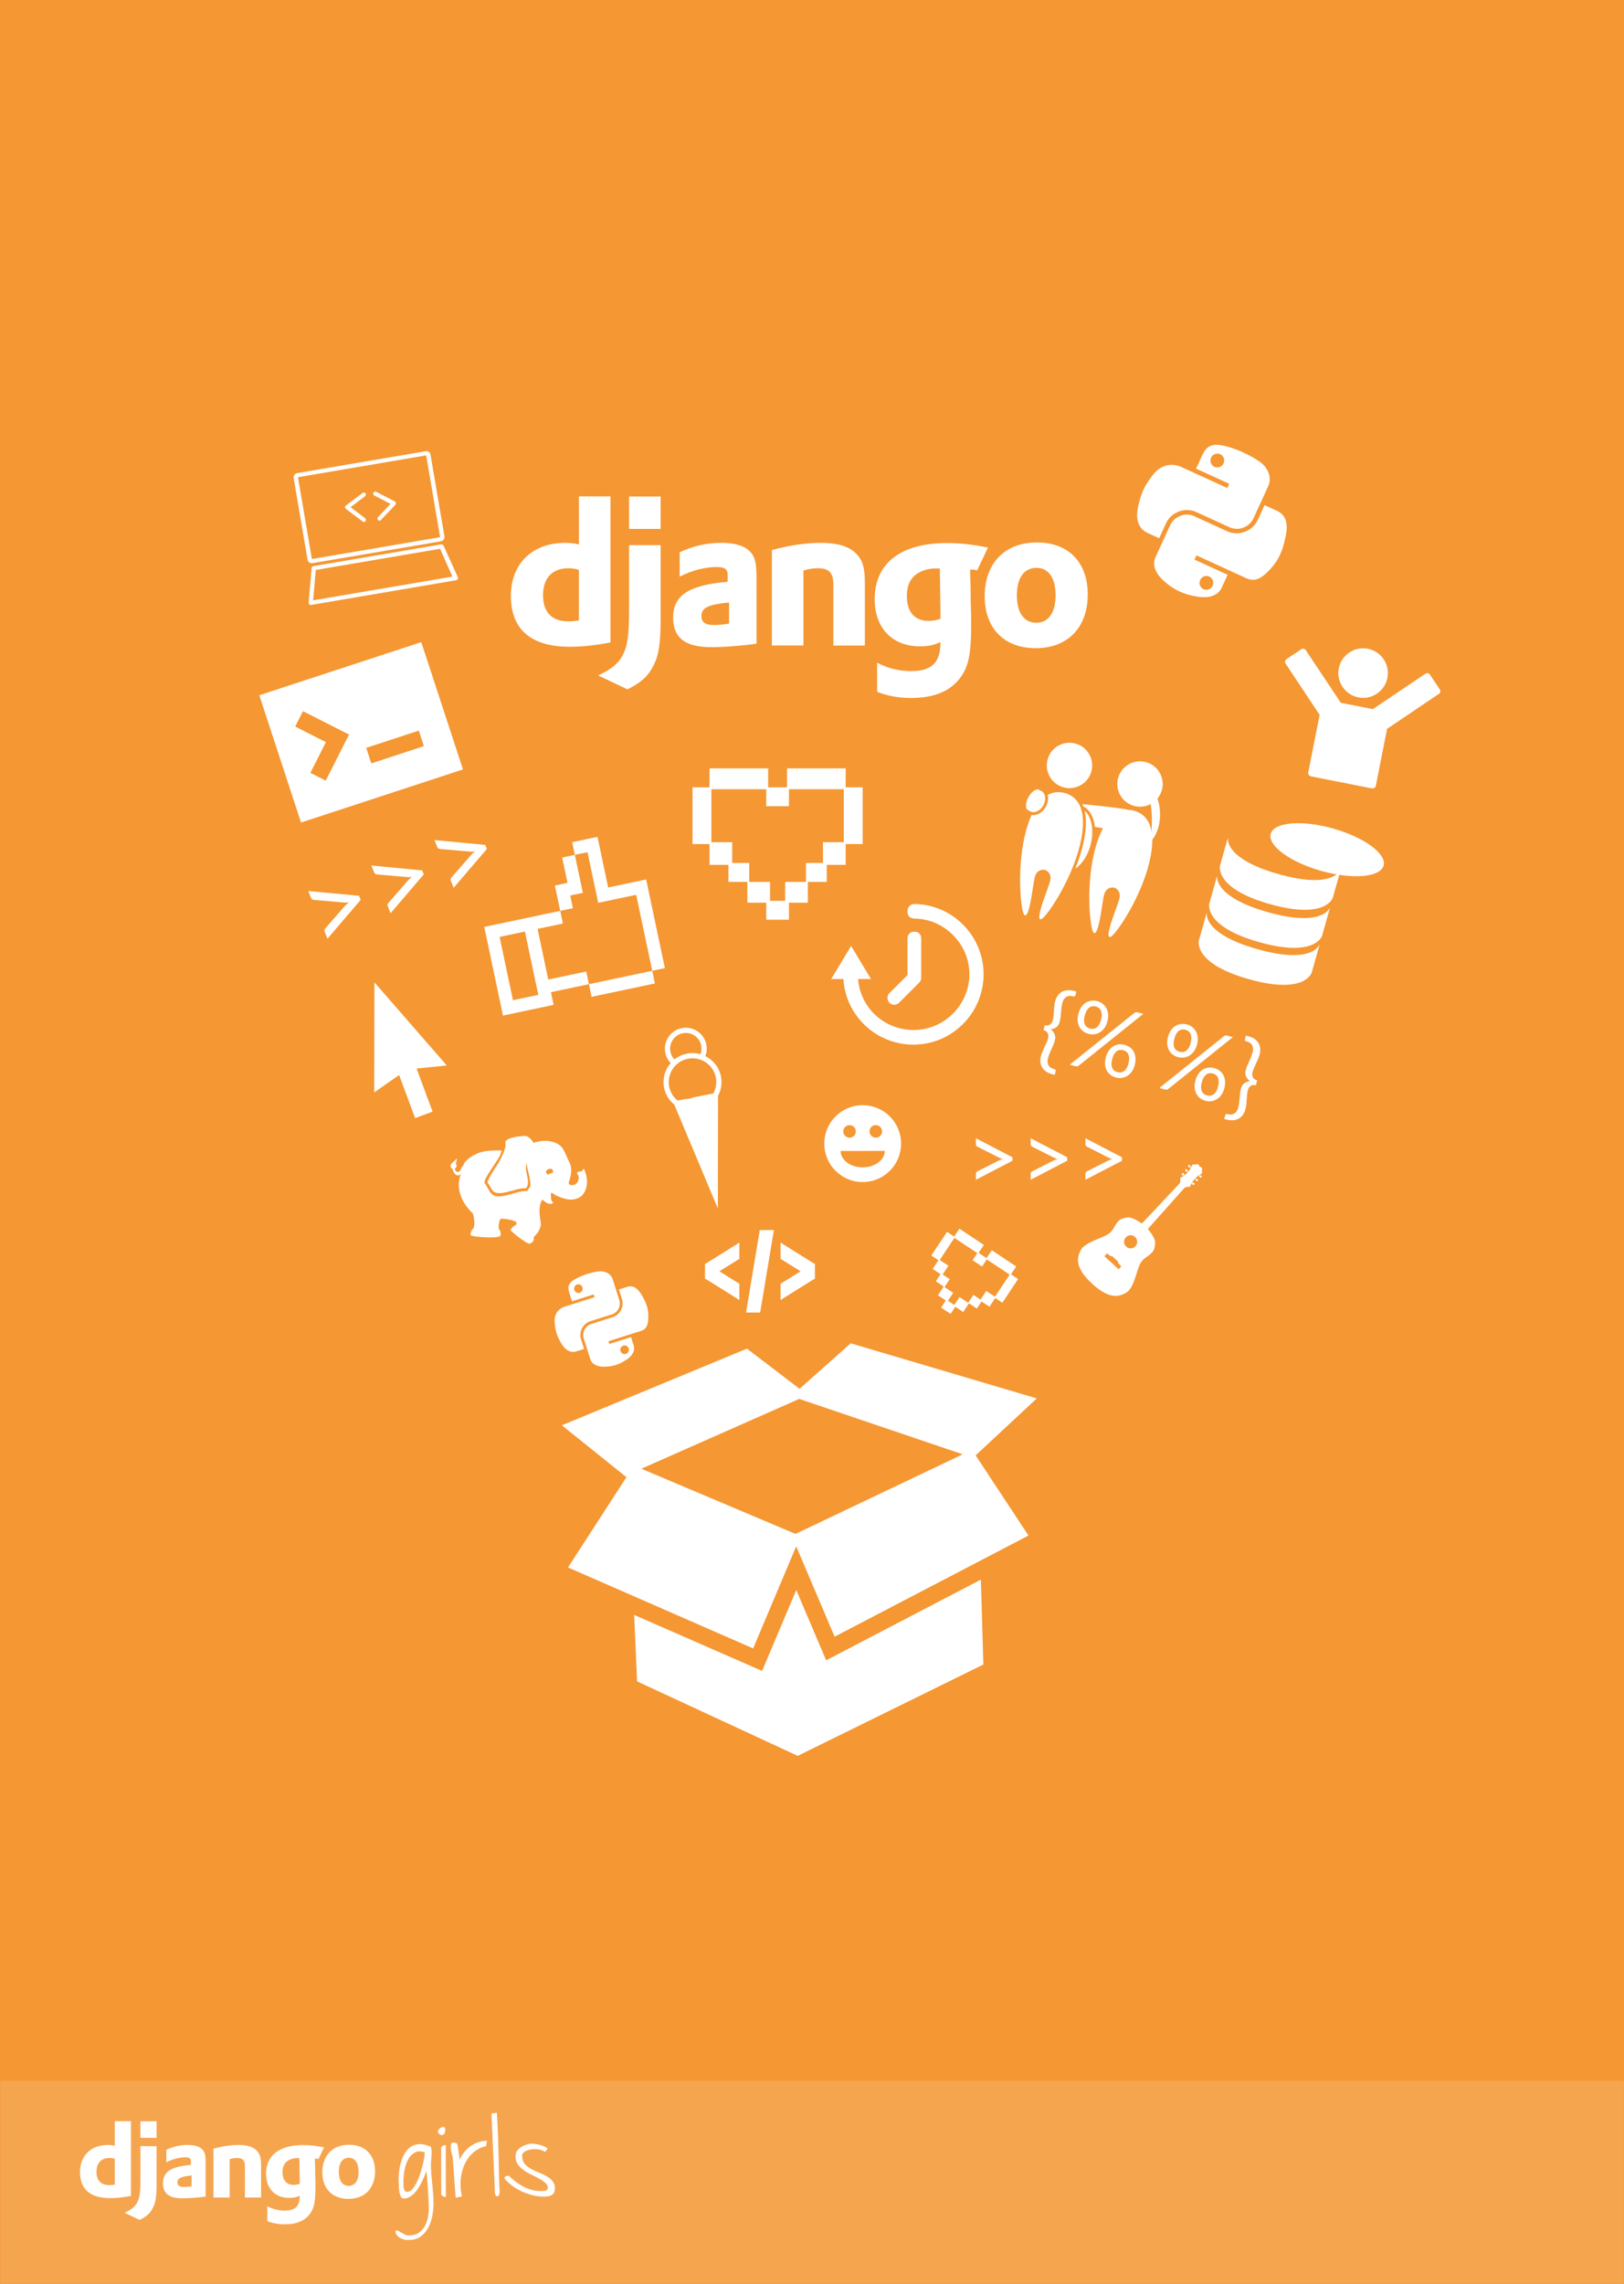 <?xml version="1.0" encoding="UTF-8" standalone="no"?>
<svg
   xmlns:dc="http://purl.org/dc/elements/1.1/"
   xmlns:cc="http://creativecommons.org/ns#"
   xmlns:rdf="http://www.w3.org/1999/02/22-rdf-syntax-ns#"
   xmlns:svg="http://www.w3.org/2000/svg"
   xmlns="http://www.w3.org/2000/svg"
   xmlns:xlink="http://www.w3.org/1999/xlink"
   xmlns:sodipodi="http://sodipodi.sourceforge.net/DTD/sodipodi-0.dtd"
   xmlns:inkscape="http://www.inkscape.org/namespaces/inkscape"
   width="858.898pt"
   height="1207.56pt"
   viewBox="0 0 858.898 1207.56"
   version="1.1"
   id="svg2"
   inkscape:version="0.91 r"
   sodipodi:docname="django-box.svg">
  <rect x="0" y="0" width="858.898" height="1207.56" fill="#808080" stroke="none"/>
  <sodipodi:namedview
     pagecolor="#ffffff"
     bordercolor="#666666"
     borderopacity="1"
     objecttolerance="10"
     gridtolerance="10"
     guidetolerance="10"
     inkscape:pageopacity="0"
     inkscape:pageshadow="2"
     inkscape:window-width="1366"
     inkscape:window-height="719"
     id="namedview323"
     showgrid="false"
     inkscape:zoom="0.44221986"
     inkscape:cx="286.15216"
     inkscape:cy="982.17233"
     inkscape:window-x="0"
     inkscape:window-y="25"
     inkscape:window-maximized="1"
     inkscape:current-layer="svg2" />
  <defs
     id="defs4">
    <g
       id="g6">
      <symbol
         overflow="visible"
         id="glyph0-0">
        <path
           style="stroke:none;"
           d="M 6.25 -28.531 C 6.664 -28.895 7.109 -29.234 7.578 -29.547 C 8.055 -29.867 8.578 -30.148 9.141 -30.391 C 9.711 -30.629 10.328 -30.816 10.984 -30.953 C 11.641 -31.098 12.352 -31.172 13.125 -31.172 C 14.176 -31.172 15.129 -31.023 15.984 -30.734 C 16.848 -30.441 17.582 -30.031 18.188 -29.5 C 18.789 -28.969 19.266 -28.32 19.609 -27.562 C 19.953 -26.801 20.125 -25.957 20.125 -25.031 C 20.125 -24.113 20 -23.32 19.75 -22.656 C 19.5 -21.988 19.188 -21.406 18.812 -20.906 C 18.438 -20.414 18.023 -19.988 17.578 -19.625 C 17.129 -19.27 16.703 -18.938 16.297 -18.625 C 15.898 -18.312 15.555 -18 15.266 -17.688 C 14.973 -17.375 14.789 -17.031 14.719 -16.656 L 14.297 -14.031 L 11.25 -14.031 L 10.953 -16.953 C 10.879 -17.516 10.953 -18.008 11.172 -18.438 C 11.391 -18.863 11.688 -19.254 12.062 -19.609 C 12.438 -19.973 12.852 -20.32 13.312 -20.656 C 13.77 -20.988 14.195 -21.344 14.594 -21.719 C 15 -22.102 15.332 -22.535 15.594 -23.016 C 15.863 -23.504 16 -24.082 16 -24.75 C 16 -25.602 15.691 -26.281 15.078 -26.781 C 14.473 -27.281 13.695 -27.531 12.75 -27.531 C 12.062 -27.531 11.484 -27.453 11.016 -27.297 C 10.555 -27.148 10.16 -26.984 9.828 -26.797 C 9.492 -26.617 9.207 -26.453 8.969 -26.297 C 8.738 -26.148 8.531 -26.078 8.344 -26.078 C 7.926 -26.078 7.617 -26.258 7.422 -26.625 Z M 9.906 -7.297 C 9.906 -8.078 10.16 -8.734 10.672 -9.266 C 11.191 -9.805 11.852 -10.078 12.656 -10.078 C 13.02 -10.078 13.367 -10.004 13.703 -9.859 C 14.035 -9.723 14.32 -9.531 14.562 -9.281 C 14.801 -9.031 14.988 -8.734 15.125 -8.391 C 15.27 -8.047 15.344 -7.68 15.344 -7.297 C 15.344 -6.91 15.27 -6.551 15.125 -6.219 C 14.988 -5.883 14.801 -5.594 14.562 -5.344 C 14.32 -5.094 14.035 -4.895 13.703 -4.75 C 13.367 -4.613 13.02 -4.547 12.656 -4.547 C 11.852 -4.547 11.191 -4.805 10.672 -5.328 C 10.16 -5.859 9.906 -6.516 9.906 -7.297 Z M 1.125 -35.828 L 25.469 -35.828 L 25.469 0 L 1.125 0 Z M 2.375 -1.344 L 24.047 -1.344 L 24.047 -34.453 L 2.375 -34.453 Z M 2.375 -1.344 "
           id="path9" />
      </symbol>
      <symbol
         overflow="visible"
         id="glyph0-1">
        <path
           style="stroke:none;"
           d="M 5.953 -5.844 L 5.953 -9.047 C 5.953 -9.316 6.016 -9.555 6.141 -9.766 C 6.273 -9.984 6.508 -10.176 6.844 -10.344 L 18.078 -16.031 C 18.41 -16.195 18.754 -16.344 19.109 -16.469 C 19.473 -16.602 19.863 -16.711 20.281 -16.797 C 19.863 -16.898 19.473 -17.016 19.109 -17.141 C 18.754 -17.266 18.41 -17.414 18.078 -17.594 L 6.844 -23.297 C 6.508 -23.461 6.273 -23.648 6.141 -23.859 C 6.016 -24.066 5.953 -24.312 5.953 -24.594 L 5.953 -27.781 L 25.281 -17.75 L 25.281 -15.906 Z M 5.953 -5.844 "
           id="path12" />
      </symbol>
      <symbol
         overflow="visible"
         id="glyph1-0">
        <path
           style="stroke:none;"
           d="M 13.219 -26.031 C 13.719 -26.281 14.234 -26.5 14.766 -26.688 C 15.305 -26.883 15.879 -27.023 16.484 -27.109 C 17.098 -27.203 17.738 -27.234 18.406 -27.203 C 19.07 -27.172 19.781 -27.062 20.531 -26.875 C 21.551 -26.613 22.438 -26.234 23.188 -25.734 C 23.945 -25.234 24.555 -24.648 25.016 -23.984 C 25.473 -23.316 25.77 -22.57 25.906 -21.75 C 26.051 -20.926 26.008 -20.066 25.781 -19.172 C 25.539 -18.273 25.211 -17.535 24.797 -16.953 C 24.391 -16.379 23.941 -15.898 23.453 -15.516 C 22.973 -15.129 22.469 -14.816 21.938 -14.578 C 21.414 -14.348 20.922 -14.129 20.453 -13.922 C 19.992 -13.723 19.582 -13.508 19.219 -13.281 C 18.863 -13.062 18.602 -12.773 18.438 -12.422 L 17.375 -9.984 L 14.422 -10.75 L 14.859 -13.656 C 14.93 -14.219 15.125 -14.676 15.438 -15.031 C 15.758 -15.395 16.145 -15.703 16.594 -15.953 C 17.051 -16.211 17.539 -16.445 18.062 -16.656 C 18.594 -16.863 19.102 -17.098 19.594 -17.359 C 20.082 -17.617 20.516 -17.953 20.891 -18.359 C 21.266 -18.766 21.535 -19.289 21.703 -19.938 C 21.922 -20.77 21.797 -21.5 21.328 -22.125 C 20.867 -22.758 20.18 -23.195 19.266 -23.438 C 18.598 -23.613 18.02 -23.688 17.531 -23.656 C 17.051 -23.625 16.625 -23.562 16.25 -23.469 C 15.883 -23.375 15.566 -23.281 15.297 -23.188 C 15.023 -23.102 14.801 -23.086 14.625 -23.141 C 14.219 -23.242 13.969 -23.5 13.875 -23.906 Z M 11.422 -4.578 C 11.617 -5.336 12.031 -5.91 12.656 -6.297 C 13.289 -6.68 14 -6.77 14.781 -6.562 C 15.133 -6.477 15.453 -6.328 15.734 -6.109 C 16.023 -5.891 16.254 -5.629 16.422 -5.328 C 16.586 -5.023 16.695 -4.688 16.75 -4.312 C 16.801 -3.945 16.773 -3.578 16.672 -3.203 C 16.578 -2.828 16.422 -2.492 16.203 -2.203 C 15.984 -1.922 15.727 -1.691 15.438 -1.516 C 15.145 -1.336 14.816 -1.223 14.453 -1.172 C 14.098 -1.117 13.742 -1.133 13.391 -1.219 C 12.609 -1.426 12.035 -1.848 11.672 -2.484 C 11.316 -3.117 11.234 -3.816 11.422 -4.578 Z M 10.094 -34.391 L 33.656 -28.266 L 24.656 6.406 L 1.094 0.281 Z M 2.641 -0.703 L 23.625 4.75 L 31.938 -27.297 L 10.953 -32.75 Z M 2.641 -0.703 "
           id="path15" />
      </symbol>
      <symbol
         overflow="visible"
         id="glyph1-1">
        <path
           style="stroke:none;"
           d="M 7.062 -9.141 C 7.32 -10.16 7.254 -11.066 6.859 -11.859 C 6.461 -12.66 5.723 -13.203 4.641 -13.484 L 5.312 -16.078 C 6.395 -15.797 7.301 -15.906 8.031 -16.406 C 8.77 -16.906 9.273 -17.672 9.547 -18.703 C 9.754 -19.504 9.895 -20.316 9.969 -21.141 C 10.039 -21.973 10.102 -22.801 10.156 -23.625 C 10.207 -24.457 10.27 -25.297 10.344 -26.141 C 10.426 -26.984 10.578 -27.82 10.797 -28.656 C 11.078 -29.77 11.504 -30.75 12.078 -31.594 C 12.66 -32.445 13.375 -33.125 14.219 -33.625 C 15.062 -34.133 16.023 -34.441 17.109 -34.547 C 18.203 -34.66 19.406 -34.551 20.719 -34.219 L 22.016 -33.875 L 21.531 -31.953 C 21.445 -31.629 21.27 -31.426 21 -31.344 C 20.727 -31.258 20.5 -31.242 20.312 -31.297 L 19.828 -31.422 C 18.586 -31.742 17.504 -31.586 16.578 -30.953 C 15.648 -30.328 15.004 -29.32 14.641 -27.938 C 14.41 -27.039 14.242 -26.156 14.141 -25.281 C 14.035 -24.406 13.953 -23.551 13.891 -22.719 C 13.828 -21.883 13.75 -21.055 13.656 -20.234 C 13.562 -19.422 13.406 -18.613 13.188 -17.812 C 13.031 -17.195 12.797 -16.645 12.484 -16.156 C 12.172 -15.676 11.797 -15.273 11.359 -14.953 C 10.922 -14.641 10.441 -14.391 9.922 -14.203 C 9.398 -14.023 8.859 -13.926 8.297 -13.906 C 8.785 -13.633 9.211 -13.289 9.578 -12.875 C 9.941 -12.457 10.234 -11.992 10.453 -11.484 C 10.68 -10.973 10.816 -10.438 10.859 -9.875 C 10.898 -9.32 10.844 -8.75 10.688 -8.156 C 10.477 -7.352 10.219 -6.566 9.906 -5.797 C 9.594 -5.035 9.258 -4.273 8.906 -3.516 C 8.551 -2.754 8.207 -1.969 7.875 -1.156 C 7.539 -0.344 7.258 0.508 7.031 1.406 C 6.656 2.812 6.723 4.008 7.234 5 C 7.742 6 8.617 6.66 9.859 6.984 L 10.344 7.109 C 10.531 7.16 10.719 7.285 10.906 7.484 C 11.102 7.68 11.16 7.941 11.078 8.266 L 10.578 10.203 L 9.281 9.859 C 7.969 9.523 6.863 9.039 5.969 8.406 C 5.07 7.77 4.375 7.023 3.875 6.172 C 3.383 5.328 3.094 4.391 3 3.359 C 2.914 2.336 3.02 1.27 3.312 0.156 C 3.531 -0.676 3.805 -1.473 4.141 -2.234 C 4.484 -3.004 4.832 -3.77 5.188 -4.531 C 5.551 -5.289 5.898 -6.047 6.234 -6.797 C 6.578 -7.555 6.852 -8.336 7.062 -9.141 Z M 7.062 -9.141 "
           id="path18" />
      </symbol>
      <symbol
         overflow="visible"
         id="glyph1-2">
        <path
           style="stroke:none;"
           d="M 23.938 -21.859 C 23.582 -20.504 23.055 -19.344 22.359 -18.375 C 21.66 -17.414 20.863 -16.66 19.969 -16.109 C 19.082 -15.555 18.117 -15.207 17.078 -15.062 C 16.047 -14.914 15.02 -14.977 14 -15.25 C 12.906 -15.531 11.941 -15.984 11.109 -16.609 C 10.285 -17.234 9.625 -18.004 9.125 -18.922 C 8.625 -19.836 8.316 -20.879 8.203 -22.047 C 8.086 -23.223 8.207 -24.488 8.562 -25.844 C 8.926 -27.238 9.441 -28.426 10.109 -29.406 C 10.773 -30.383 11.551 -31.148 12.438 -31.703 C 13.32 -32.266 14.281 -32.617 15.312 -32.766 C 16.344 -32.922 17.406 -32.859 18.5 -32.578 C 19.594 -32.297 20.555 -31.836 21.391 -31.203 C 22.234 -30.566 22.898 -29.785 23.391 -28.859 C 23.879 -27.941 24.18 -26.895 24.297 -25.719 C 24.422 -24.539 24.301 -23.254 23.938 -21.859 Z M 20.578 -22.734 C 20.859 -23.805 20.977 -24.738 20.938 -25.531 C 20.906 -26.332 20.754 -27.02 20.484 -27.594 C 20.211 -28.164 19.844 -28.629 19.375 -28.984 C 18.906 -29.336 18.367 -29.594 17.766 -29.75 C 17.172 -29.906 16.582 -29.941 16 -29.859 C 15.414 -29.785 14.867 -29.562 14.359 -29.188 C 13.859 -28.812 13.398 -28.281 12.984 -27.594 C 12.578 -26.914 12.234 -26.039 11.953 -24.969 C 11.68 -23.926 11.555 -23.008 11.578 -22.219 C 11.609 -21.426 11.754 -20.75 12.016 -20.188 C 12.285 -19.625 12.656 -19.172 13.125 -18.828 C 13.602 -18.492 14.141 -18.25 14.734 -18.094 C 15.336 -17.938 15.926 -17.891 16.5 -17.953 C 17.082 -18.016 17.629 -18.227 18.141 -18.594 C 18.648 -18.957 19.113 -19.477 19.531 -20.156 C 19.957 -20.832 20.305 -21.691 20.578 -22.734 Z M 38.016 -26.203 C 38.285 -26.422 38.555 -26.578 38.828 -26.672 C 39.109 -26.766 39.441 -26.766 39.828 -26.672 L 42.922 -25.859 L 8.781 1.531 C 8.562 1.695 8.32 1.812 8.062 1.875 C 7.801 1.945 7.52 1.945 7.219 1.875 L 4.016 1.047 Z M 38.391 1.234 C 38.035 2.598 37.508 3.754 36.812 4.703 C 36.125 5.66 35.332 6.414 34.438 6.969 C 33.551 7.52 32.594 7.867 31.562 8.016 C 30.531 8.16 29.504 8.098 28.484 7.828 C 27.391 7.547 26.43 7.094 25.609 6.469 C 24.785 5.844 24.117 5.07 23.609 4.156 C 23.109 3.238 22.801 2.195 22.688 1.031 C 22.582 -0.125 22.707 -1.383 23.062 -2.75 C 23.414 -4.125 23.926 -5.305 24.594 -6.297 C 25.27 -7.285 26.051 -8.062 26.938 -8.625 C 27.82 -9.195 28.773 -9.551 29.797 -9.688 C 30.828 -9.832 31.891 -9.766 32.984 -9.484 C 34.066 -9.203 35.023 -8.75 35.859 -8.125 C 36.703 -7.5 37.375 -6.719 37.875 -5.781 C 38.375 -4.852 38.672 -3.797 38.766 -2.609 C 38.867 -1.422 38.742 -0.141 38.391 1.234 Z M 35.062 0.359 C 35.332 -0.691 35.453 -1.617 35.422 -2.422 C 35.398 -3.234 35.25 -3.926 34.969 -4.5 C 34.688 -5.07 34.312 -5.531 33.844 -5.875 C 33.375 -6.227 32.844 -6.484 32.25 -6.641 C 31.656 -6.797 31.066 -6.832 30.484 -6.75 C 29.91 -6.676 29.367 -6.453 28.859 -6.078 C 28.348 -5.711 27.883 -5.18 27.469 -4.484 C 27.051 -3.797 26.707 -2.926 26.438 -1.875 C 26.164 -0.82 26.047 0.094 26.078 0.875 C 26.109 1.656 26.258 2.32 26.531 2.875 C 26.801 3.438 27.172 3.883 27.641 4.219 C 28.109 4.562 28.641 4.812 29.234 4.969 C 29.828 5.125 30.41 5.164 30.984 5.094 C 31.566 5.031 32.117 4.82 32.641 4.469 C 33.16 4.113 33.625 3.602 34.031 2.938 C 34.445 2.27 34.789 1.41 35.062 0.359 Z M 35.062 0.359 "
           id="path21" />
      </symbol>
      <symbol
         overflow="visible"
         id="glyph1-3">
        <path
           style="stroke:none;"
           d=""
           id="path24" />
      </symbol>
      <symbol
         overflow="visible"
         id="glyph1-4">
        <path
           style="stroke:none;"
           d="M 12.797 -7.656 C 12.586 -6.852 12.445 -6.035 12.375 -5.203 C 12.301 -4.379 12.238 -3.551 12.188 -2.719 C 12.133 -1.883 12.066 -1.047 11.984 -0.203 C 11.91 0.629 11.766 1.461 11.547 2.297 C 11.254 3.41 10.816 4.391 10.234 5.234 C 9.648 6.086 8.941 6.766 8.109 7.266 C 7.273 7.773 6.312 8.086 5.219 8.203 C 4.133 8.328 2.93 8.219 1.609 7.875 L 0.312 7.531 L 0.812 5.594 C 0.895 5.27 1.066 5.066 1.328 4.984 C 1.598 4.91 1.828 4.898 2.016 4.953 L 2.5 5.078 C 3.738 5.391 4.82 5.234 5.75 4.609 C 6.676 3.992 7.328 2.984 7.703 1.578 C 7.93 0.68 8.098 -0.195 8.203 -1.062 C 8.316 -1.938 8.406 -2.789 8.469 -3.625 C 8.531 -4.469 8.602 -5.297 8.688 -6.109 C 8.781 -6.93 8.93 -7.742 9.141 -8.547 C 9.297 -9.141 9.531 -9.672 9.844 -10.141 C 10.156 -10.609 10.531 -11.008 10.969 -11.344 C 11.414 -11.688 11.898 -11.953 12.422 -12.141 C 12.941 -12.328 13.477 -12.422 14.031 -12.422 C 13.551 -12.711 13.129 -13.062 12.766 -13.469 C 12.398 -13.883 12.102 -14.336 11.875 -14.828 C 11.645 -15.316 11.508 -15.848 11.469 -16.422 C 11.426 -16.992 11.484 -17.586 11.641 -18.203 C 11.859 -19.004 12.125 -19.785 12.438 -20.547 C 12.758 -21.316 13.098 -22.078 13.453 -22.828 C 13.805 -23.586 14.145 -24.375 14.469 -25.188 C 14.801 -26.008 15.082 -26.867 15.312 -27.766 C 15.676 -29.148 15.602 -30.344 15.094 -31.344 C 14.582 -32.352 13.707 -33.016 12.469 -33.328 L 11.984 -33.453 C 11.797 -33.504 11.609 -33.629 11.422 -33.828 C 11.234 -34.035 11.18 -34.301 11.266 -34.625 L 11.75 -36.547 L 13.047 -36.203 C 14.367 -35.859 15.477 -35.375 16.375 -34.75 C 17.27 -34.125 17.957 -33.383 18.438 -32.531 C 18.926 -31.688 19.219 -30.75 19.312 -29.719 C 19.406 -28.695 19.312 -27.629 19.031 -26.516 C 18.812 -25.68 18.531 -24.879 18.188 -24.109 C 17.852 -23.336 17.504 -22.57 17.141 -21.812 C 16.785 -21.062 16.438 -20.305 16.094 -19.547 C 15.758 -18.797 15.488 -18.02 15.281 -17.219 C 15.008 -16.188 15.07 -15.27 15.469 -14.469 C 15.875 -13.676 16.617 -13.141 17.703 -12.859 L 17.031 -10.266 C 15.945 -10.547 15.035 -10.438 14.297 -9.938 C 13.555 -9.438 13.055 -8.676 12.797 -7.656 Z M 12.797 -7.656 "
           id="path27" />
      </symbol>
      <symbol
         overflow="visible"
         id="glyph2-0">
        <path
           style="stroke:none;"
           d="M -6.047 -35.719 C -5.734 -36.312 -5.375 -36.906 -4.969 -37.5 C -4.57 -38.094 -4.102 -38.656 -3.562 -39.188 C -3.031 -39.727 -2.414 -40.227 -1.719 -40.688 C -1.031 -41.156 -0.242 -41.57 0.641 -41.938 C 1.848 -42.426 3.008 -42.703 4.125 -42.766 C 5.238 -42.828 6.27 -42.691 7.219 -42.359 C 8.176 -42.035 9.023 -41.516 9.766 -40.797 C 10.516 -40.078 11.102 -39.18 11.531 -38.109 C 11.957 -37.055 12.18 -36.086 12.203 -35.203 C 12.223 -34.316 12.129 -33.504 11.922 -32.766 C 11.723 -32.035 11.445 -31.359 11.094 -30.734 C 10.75 -30.117 10.422 -29.531 10.109 -28.969 C 9.797 -28.414 9.547 -27.895 9.359 -27.406 C 9.172 -26.926 9.125 -26.445 9.219 -25.969 L 9.953 -22.766 L 6.438 -21.344 L 4.734 -24.562 C 4.379 -25.188 4.234 -25.797 4.297 -26.391 C 4.359 -26.984 4.52 -27.57 4.781 -28.156 C 5.039 -28.738 5.352 -29.328 5.719 -29.922 C 6.094 -30.516 6.422 -31.125 6.703 -31.75 C 6.984 -32.375 7.164 -33.023 7.25 -33.703 C 7.344 -34.391 7.234 -35.113 6.922 -35.875 C 6.535 -36.852 5.875 -37.488 4.938 -37.781 C 4 -38.07 2.988 -38 1.906 -37.562 C 1.102 -37.238 0.469 -36.883 0 -36.5 C -0.457 -36.113 -0.832 -35.738 -1.125 -35.375 C -1.426 -35.008 -1.676 -34.688 -1.875 -34.406 C -2.082 -34.125 -2.285 -33.941 -2.484 -33.859 C -2.973 -33.66 -3.414 -33.727 -3.812 -34.062 Z M 8 -12.984 C 7.633 -13.891 7.625 -14.77 7.969 -15.625 C 8.32 -16.477 8.957 -17.094 9.875 -17.469 C 10.301 -17.633 10.734 -17.711 11.172 -17.703 C 11.617 -17.691 12.039 -17.598 12.438 -17.422 C 12.832 -17.242 13.191 -16.992 13.516 -16.672 C 13.836 -16.348 14.086 -15.961 14.266 -15.516 C 14.441 -15.078 14.523 -14.629 14.516 -14.172 C 14.504 -13.723 14.414 -13.301 14.25 -12.906 C 14.094 -12.508 13.859 -12.148 13.547 -11.828 C 13.234 -11.516 12.863 -11.273 12.438 -11.109 C 11.52 -10.734 10.641 -10.727 9.797 -11.094 C 8.961 -11.457 8.363 -12.086 8 -12.984 Z M -15.312 -41.719 L 12.688 -53.016 L 29.297 -11.812 L 1.297 -0.516 Z M 2.094 -2.641 L 27.031 -12.703 L 11.672 -50.766 L -13.266 -40.703 Z M 2.094 -2.641 "
           id="path30" />
      </symbol>
      <symbol
         overflow="visible"
         id="glyph2-1">
        <path
           style="stroke:none;"
           d="M 4.125 -9.484 L 2.641 -13.172 C 2.516 -13.484 2.477 -13.797 2.531 -14.109 C 2.582 -14.422 2.766 -14.738 3.078 -15.062 L 13.344 -26.812 C 13.656 -27.156 13.984 -27.484 14.328 -27.797 C 14.68 -28.117 15.078 -28.426 15.516 -28.719 C 14.992 -28.633 14.5 -28.582 14.031 -28.562 C 13.562 -28.539 13.086 -28.562 12.609 -28.625 L -2.938 -29.969 C -3.395 -30.008 -3.75 -30.117 -4 -30.297 C -4.25 -30.484 -4.438 -30.734 -4.562 -31.047 L -6.031 -34.703 L 20.828 -32.141 L 21.688 -30 Z M 4.125 -9.484 "
           id="path33" />
      </symbol>
      <symbol
         overflow="visible"
         id="glyph3-0">
        <path
           style="stroke:none;"
           d=""
           id="path36" />
      </symbol>
      <symbol
         overflow="visible"
         id="glyph3-1">
        <path
           style="stroke:none;"
           d="M 8.281 23 C 7.363 23.102 6.445 23.035 5.531 22.797 C 4.625 22.566 3.812 22.223 3.094 21.766 C 2.383 21.305 1.828 20.742 1.422 20.078 C 1.016 19.422 0.879 18.723 1.016 17.984 C 1.691 17.984 2.289 18.117 2.812 18.391 C 3.344 18.66 3.867 18.961 4.391 19.297 C 4.922 19.641 5.473 19.945 6.047 20.219 C 6.617 20.488 7.312 20.625 8.125 20.625 C 10.094 20.625 11.742 20.195 13.078 19.344 C 14.41 18.5 15.484 17.383 16.297 16 C 17.109 14.613 17.691 13.047 18.047 11.297 C 18.41 9.555 18.594 7.77 18.594 5.938 C 18.594 5.469 18.566 4.723 18.516 3.703 C 18.461 2.691 18.398 1.551 18.328 0.281 C 18.266 -0.988 18.191 -2.328 18.109 -3.734 C 18.023 -5.141 17.938 -6.477 17.844 -7.75 C 17.758 -9.02 17.676 -10.16 17.594 -11.172 C 17.508 -12.191 17.438 -12.938 17.375 -13.406 C 17.102 -12.727 16.766 -11.898 16.359 -10.922 C 15.953 -9.941 15.484 -8.91 14.953 -7.828 C 14.43 -6.742 13.836 -5.664 13.172 -4.594 C 12.516 -3.531 11.781 -2.57 10.969 -1.719 C 10.156 -0.875 9.266 -0.191 8.297 0.328 C 7.336 0.859 6.316 1.125 5.234 1.125 C 4.66 1.125 4.211 0.832 3.891 0.25 C 3.566 -0.32 3.316 -0.977 3.141 -1.719 C 2.973 -2.469 2.863 -3.207 2.812 -3.938 C 2.77 -4.664 2.75 -5.18 2.75 -5.484 C 2.57 -7.648 2.566 -9.789 2.734 -11.906 C 2.91 -14.02 3.258 -16 3.781 -17.844 C 4.312 -19.695 5.004 -21.348 5.859 -22.797 C 6.723 -24.254 7.781 -25.395 9.031 -26.219 C 10.289 -27.051 11.723 -27.523 13.328 -27.641 C 14.941 -27.766 16.742 -27.406 18.734 -26.562 C 19.273 -26.625 19.641 -26.316 19.828 -25.641 C 20.016 -24.961 20.098 -24.133 20.078 -23.156 C 20.066 -22.176 20.008 -21.145 19.906 -20.062 C 19.801 -18.977 19.734 -18.062 19.703 -17.312 C 19.703 -15.551 19.77 -13.789 19.906 -12.031 C 20.039 -10.27 20.203 -8.52 20.391 -6.781 C 20.578 -5.039 20.738 -3.297 20.875 -1.547 C 21.008 0.191 21.078 1.941 21.078 3.703 C 21.078 5.734 20.875 7.875 20.469 10.125 C 20.062 12.383 19.359 14.469 18.359 16.375 C 17.359 18.289 16.035 19.875 14.391 21.125 C 12.754 22.375 10.719 23 8.281 23 Z M 5.188 -6.703 C 5.188 -6.367 5.191 -5.953 5.203 -5.453 C 5.223 -4.961 5.289 -4.488 5.406 -4.031 C 5.531 -3.582 5.719 -3.195 5.969 -2.875 C 6.219 -2.551 6.582 -2.391 7.062 -2.391 C 8.008 -2.391 8.891 -2.82 9.703 -3.688 C 10.516 -4.551 11.266 -5.648 11.953 -6.984 C 12.648 -8.316 13.273 -9.797 13.828 -11.422 C 14.391 -13.047 14.863 -14.633 15.25 -16.188 C 15.645 -17.75 15.941 -19.164 16.141 -20.438 C 16.348 -21.707 16.453 -22.648 16.453 -23.266 C 14.391 -24.004 12.629 -23.984 11.172 -23.203 C 9.711 -22.43 8.535 -21.207 7.641 -19.531 C 6.742 -17.852 6.094 -15.867 5.688 -13.578 C 5.281 -11.297 5.113 -9.004 5.188 -6.703 Z M 5.188 -6.703 "
           id="path39" />
      </symbol>
      <symbol
         overflow="visible"
         id="glyph3-2">
        <path
           style="stroke:none;"
           d="M 4.266 0.312 C 4.098 0.312 3.879 0.273 3.609 0.203 C 3.336 0.141 3.066 0.039 2.797 -0.094 C 2.523 -0.238 2.297 -0.398 2.109 -0.578 C 1.922 -0.766 1.828 -0.977 1.828 -1.219 L 1.781 -25.641 C 1.781 -25.879 1.875 -26.094 2.062 -26.281 C 2.25 -26.469 2.477 -26.629 2.75 -26.766 C 3.02 -26.898 3.289 -27 3.562 -27.062 C 3.832 -27.133 4.051 -27.172 4.219 -27.172 Z M 2.141 -32.406 C 1.898 -32.406 1.625 -32.488 1.312 -32.656 C 1.008 -32.82 0.75 -33.031 0.531 -33.281 C 0.312 -33.539 0.16 -33.812 0.078 -34.094 C -0.004 -34.383 0.051 -34.633 0.25 -34.844 C 0.383 -35.25 0.656 -35.617 1.062 -35.953 C 1.469 -36.297 1.891 -36.523 2.328 -36.641 C 2.773 -36.754 3.16 -36.734 3.484 -36.578 C 3.805 -36.43 3.969 -36.055 3.969 -35.453 C 3.969 -35.141 3.941 -34.805 3.891 -34.453 C 3.836 -34.098 3.734 -33.77 3.578 -33.469 C 3.43 -33.164 3.238 -32.91 3 -32.703 C 2.758 -32.504 2.473 -32.406 2.141 -32.406 Z M 2.141 -32.406 "
           id="path42" />
      </symbol>
      <symbol
         overflow="visible"
         id="glyph3-3">
        <path
           style="stroke:none;"
           d="M 1.219 -20.516 C 1.113 -20.953 0.977 -21.508 0.812 -22.188 C 0.645 -22.863 0.492 -23.555 0.359 -24.266 C 0.223 -24.984 0.156 -25.66 0.156 -26.297 C 0.156 -26.941 0.254 -27.457 0.453 -27.844 C 0.66 -28.238 1.016 -28.461 1.516 -28.516 C 2.023 -28.566 2.738 -28.336 3.656 -27.828 C 3.727 -27.492 3.82 -26.926 3.938 -26.125 C 4.051 -25.332 4.176 -24.488 4.312 -23.594 C 4.445 -22.695 4.566 -21.848 4.672 -21.047 C 4.773 -20.254 4.828 -19.688 4.828 -19.344 C 5.43 -20.695 6.207 -21.984 7.156 -23.203 C 8.102 -24.422 9.203 -25.488 10.453 -26.406 C 11.711 -27.32 13.086 -28.051 14.578 -28.594 C 16.066 -29.133 17.656 -29.406 19.344 -29.406 L 18.844 -26.516 C 16.676 -26.141 14.648 -25.223 12.766 -23.766 C 10.891 -22.305 9.328 -20.426 8.078 -18.125 C 6.828 -15.82 5.988 -13.129 5.562 -10.047 C 5.133 -6.973 5.297 -3.625 6.047 0 L 2.844 0.656 C 2.812 0.625 2.758 0.211 2.688 -0.578 C 2.625 -1.379 2.539 -2.406 2.438 -3.656 C 2.332 -4.906 2.227 -6.305 2.125 -7.859 C 2.031 -9.422 1.93 -10.977 1.828 -12.531 C 1.723 -14.094 1.613 -15.578 1.5 -16.984 C 1.383 -18.391 1.289 -19.566 1.219 -20.516 Z M 1.219 -20.516 "
           id="path45" />
      </symbol>
      <symbol
         overflow="visible"
         id="glyph3-4">
        <path
           style="stroke:none;"
           d="M 1.125 -43.828 L 3.969 -44.234 C 4.102 -42.441 4.227 -40.328 4.344 -37.891 C 4.457 -35.453 4.555 -32.879 4.641 -30.172 C 4.734 -27.461 4.812 -24.707 4.875 -21.906 C 4.945 -19.113 5.004 -16.461 5.047 -13.953 C 5.098 -11.453 5.156 -9.195 5.219 -7.188 C 5.289 -5.176 5.379 -3.594 5.484 -2.438 C 5.484 -1.969 5.398 -1.52 5.234 -1.094 C 5.066 -0.664 4.863 -0.359 4.625 -0.172 C 4.383 0.016 4.113 0.039 3.812 -0.094 C 3.508 -0.238 3.238 -0.613 3 -1.219 Z M 1.125 -43.828 "
           id="path48" />
      </symbol>
      <symbol
         overflow="visible"
         id="glyph3-5">
        <path
           style="stroke:none;"
           d="M 1.219 -9.656 C 1.488 -10.227 1.812 -10.586 2.188 -10.734 C 2.562 -10.891 3.051 -10.938 3.656 -10.875 C 4.875 -9.75 6.117 -8.695 7.391 -7.719 C 8.66 -6.738 9.988 -5.891 11.375 -5.172 C 12.758 -4.461 14.211 -3.895 15.734 -3.469 C 17.266 -3.051 18.895 -2.844 20.625 -2.844 C 20.957 -2.844 21.344 -2.844 21.781 -2.844 C 22.227 -2.844 22.629 -2.898 22.984 -3.016 C 23.336 -3.141 23.641 -3.336 23.891 -3.609 C 24.148 -3.879 24.281 -4.27 24.281 -4.781 C 24.145 -5.789 23.609 -6.676 22.672 -7.438 C 21.742 -8.195 20.617 -8.926 19.297 -9.625 C 17.973 -10.32 16.566 -11.031 15.078 -11.75 C 13.586 -12.477 12.234 -13.305 11.016 -14.234 C 9.797 -15.172 8.812 -16.238 8.062 -17.438 C 7.32 -18.645 7.039 -20.094 7.219 -21.781 C 7.219 -22.727 7.52 -23.57 8.125 -24.312 C 8.738 -25.062 9.484 -25.695 10.359 -26.219 C 11.242 -26.75 12.164 -27.156 13.125 -27.438 C 14.094 -27.727 14.945 -27.875 15.688 -27.875 C 17.145 -27.875 18.625 -27.66 20.125 -27.234 C 21.633 -26.816 22.984 -26.203 24.172 -25.391 L 22.797 -23.469 C 22.191 -23.969 21.441 -24.344 20.547 -24.594 C 19.648 -24.852 18.727 -24.988 17.781 -25 C 16.832 -25.02 15.898 -24.945 14.984 -24.781 C 14.066 -24.613 13.258 -24.352 12.562 -24 C 11.875 -23.645 11.352 -23.219 11 -22.719 C 10.645 -22.227 10.551 -21.695 10.719 -21.125 C 10.719 -19.531 11.141 -18.234 11.984 -17.234 C 12.828 -16.242 13.891 -15.383 15.172 -14.656 C 16.461 -13.926 17.852 -13.27 19.344 -12.688 C 20.832 -12.113 22.219 -11.461 23.5 -10.734 C 24.789 -10.016 25.859 -9.156 26.703 -8.156 C 27.555 -7.156 27.984 -5.875 27.984 -4.312 C 27.984 -3.332 27.82 -2.555 27.5 -1.984 C 27.176 -1.41 26.75 -0.969 26.219 -0.656 C 25.695 -0.352 25.07 -0.148 24.344 -0.047 C 23.625 0.055 22.859 0.109 22.047 0.109 C 20.211 0.109 18.312 -0.129 16.344 -0.609 C 14.383 -1.086 12.473 -1.75 10.609 -2.594 C 8.754 -3.438 7.016 -4.457 5.391 -5.656 C 3.766 -6.863 2.375 -8.195 1.219 -9.656 Z M 1.219 -9.656 "
           id="path51" />
      </symbol>
      <symbol
         overflow="visible"
         id="glyph4-0">
        <path
           style="stroke:none;"
           d="M 3.5 -15.969 C 3.727 -16.176 3.973 -16.367 4.234 -16.547 C 4.504 -16.723 4.797 -16.879 5.109 -17.016 C 5.43 -17.148 5.773 -17.254 6.141 -17.328 C 6.516 -17.41 6.914 -17.453 7.344 -17.453 C 7.938 -17.453 8.473 -17.367 8.953 -17.203 C 9.43 -17.047 9.844 -16.816 10.188 -16.516 C 10.531 -16.223 10.797 -15.863 10.984 -15.438 C 11.172 -15.008 11.266 -14.535 11.266 -14.016 C 11.266 -13.504 11.191 -13.062 11.047 -12.688 C 10.91 -12.312 10.738 -11.984 10.531 -11.703 C 10.32 -11.43 10.094 -11.195 9.844 -11 C 9.594 -10.801 9.352 -10.609 9.125 -10.422 C 8.906 -10.242 8.711 -10.066 8.547 -9.891 C 8.379 -9.723 8.281 -9.535 8.25 -9.328 L 8.016 -7.859 L 6.297 -7.859 L 6.125 -9.484 C 6.094 -9.805 6.133 -10.086 6.25 -10.328 C 6.375 -10.566 6.539 -10.785 6.75 -10.984 C 6.957 -11.18 7.191 -11.375 7.453 -11.562 C 7.711 -11.75 7.953 -11.945 8.172 -12.156 C 8.398 -12.375 8.586 -12.617 8.734 -12.891 C 8.879 -13.16 8.953 -13.484 8.953 -13.859 C 8.953 -14.336 8.781 -14.711 8.438 -14.984 C 8.102 -15.266 7.672 -15.406 7.141 -15.406 C 6.754 -15.406 6.43 -15.363 6.172 -15.281 C 5.91 -15.195 5.688 -15.102 5.5 -15 C 5.312 -14.906 5.148 -14.816 5.016 -14.734 C 4.891 -14.648 4.773 -14.609 4.672 -14.609 C 4.441 -14.609 4.27 -14.707 4.156 -14.906 Z M 5.547 -4.094 C 5.547 -4.531 5.688 -4.895 5.969 -5.188 C 6.258 -5.488 6.629 -5.641 7.078 -5.641 C 7.285 -5.641 7.484 -5.598 7.672 -5.516 C 7.859 -5.441 8.02 -5.332 8.156 -5.188 C 8.289 -5.051 8.395 -4.883 8.469 -4.688 C 8.551 -4.5 8.594 -4.301 8.594 -4.094 C 8.594 -3.875 8.551 -3.672 8.469 -3.484 C 8.395 -3.297 8.289 -3.129 8.156 -2.984 C 8.02 -2.848 7.859 -2.738 7.672 -2.656 C 7.484 -2.582 7.285 -2.547 7.078 -2.547 C 6.629 -2.547 6.258 -2.691 5.969 -2.984 C 5.688 -3.285 5.547 -3.656 5.547 -4.094 Z M 0.625 -20.062 L 14.266 -20.062 L 14.266 0 L 0.625 0 Z M 1.328 -0.75 L 13.469 -0.75 L 13.469 -19.297 L 1.328 -19.297 Z M 1.328 -0.75 "
           id="path54" />
      </symbol>
      <symbol
         overflow="visible"
         id="glyph4-1">
        <path
           style="stroke:none;"
           d="M 2.438 0 L 2.438 -20.062 L 8.828 -20.062 C 10.066 -20.062 11.129 -19.938 12.016 -19.688 C 12.91 -19.445 13.645 -19.102 14.219 -18.656 C 14.789 -18.207 15.211 -17.66 15.484 -17.016 C 15.766 -16.367 15.906 -15.641 15.906 -14.828 C 15.906 -14.328 15.828 -13.848 15.672 -13.391 C 15.516 -12.941 15.281 -12.52 14.969 -12.125 C 14.656 -11.727 14.266 -11.375 13.797 -11.062 C 13.328 -10.758 12.773 -10.508 12.141 -10.312 C 13.609 -10.031 14.711 -9.504 15.453 -8.734 C 16.203 -7.973 16.578 -6.969 16.578 -5.719 C 16.578 -4.863 16.422 -4.086 16.109 -3.391 C 15.797 -2.691 15.336 -2.086 14.734 -1.578 C 14.129 -1.078 13.391 -0.688 12.516 -0.406 C 11.648 -0.133 10.656 0 9.531 0 Z M 5.156 -9.141 L 5.156 -2.156 L 9.484 -2.156 C 10.266 -2.156 10.93 -2.242 11.484 -2.422 C 12.035 -2.598 12.488 -2.848 12.844 -3.172 C 13.207 -3.492 13.473 -3.875 13.641 -4.312 C 13.816 -4.758 13.906 -5.25 13.906 -5.781 C 13.906 -6.82 13.535 -7.641 12.797 -8.234 C 12.066 -8.836 10.961 -9.141 9.484 -9.141 Z M 5.156 -11.078 L 8.734 -11.078 C 9.504 -11.078 10.164 -11.16 10.719 -11.328 C 11.281 -11.492 11.742 -11.723 12.109 -12.016 C 12.484 -12.316 12.758 -12.68 12.938 -13.109 C 13.113 -13.535 13.203 -14 13.203 -14.5 C 13.203 -15.676 12.848 -16.539 12.141 -17.094 C 11.43 -17.645 10.328 -17.922 8.828 -17.922 L 5.156 -17.922 Z M 5.156 -11.078 "
           id="path57" />
      </symbol>
      <symbol
         overflow="visible"
         id="glyph4-2">
        <path
           style="stroke:none;"
           d="M 7.656 -14.406 C 8.508 -14.406 9.297 -14.258 10.016 -13.969 C 10.734 -13.688 11.352 -13.273 11.875 -12.734 C 12.395 -12.203 12.801 -11.539 13.094 -10.75 C 13.383 -9.969 13.531 -9.07 13.531 -8.062 C 13.531 -7.664 13.488 -7.398 13.406 -7.266 C 13.32 -7.141 13.164 -7.078 12.938 -7.078 L 3.5 -7.078 C 3.52 -6.18 3.641 -5.398 3.859 -4.734 C 4.086 -4.078 4.395 -3.523 4.781 -3.078 C 5.176 -2.641 5.645 -2.312 6.188 -2.094 C 6.727 -1.875 7.336 -1.766 8.016 -1.766 C 8.641 -1.766 9.176 -1.836 9.625 -1.984 C 10.07 -2.129 10.457 -2.285 10.781 -2.453 C 11.113 -2.617 11.391 -2.773 11.609 -2.922 C 11.828 -3.066 12.02 -3.141 12.188 -3.141 C 12.383 -3.141 12.539 -3.055 12.656 -2.891 L 13.359 -1.984 C 13.047 -1.609 12.676 -1.285 12.25 -1.016 C 11.82 -0.742 11.363 -0.516 10.875 -0.328 C 10.383 -0.148 9.875 -0.02 9.344 0.062 C 8.82 0.156 8.305 0.203 7.797 0.203 C 6.816 0.203 5.91 0.035 5.078 -0.297 C 4.254 -0.629 3.539 -1.113 2.938 -1.75 C 2.344 -2.395 1.875 -3.188 1.531 -4.125 C 1.195 -5.07 1.031 -6.156 1.031 -7.375 C 1.031 -8.363 1.18 -9.285 1.484 -10.141 C 1.797 -11.004 2.234 -11.75 2.797 -12.375 C 3.367 -13.008 4.066 -13.504 4.891 -13.859 C 5.711 -14.223 6.633 -14.406 7.656 -14.406 Z M 7.719 -12.578 C 6.508 -12.578 5.562 -12.227 4.875 -11.531 C 4.188 -10.832 3.754 -9.867 3.578 -8.641 L 11.297 -8.641 C 11.297 -9.211 11.219 -9.738 11.062 -10.219 C 10.906 -10.707 10.672 -11.125 10.359 -11.469 C 10.047 -11.82 9.664 -12.094 9.219 -12.281 C 8.781 -12.477 8.281 -12.578 7.719 -12.578 Z M 7.719 -12.578 "
           id="path60" />
      </symbol>
      <symbol
         overflow="visible"
         id="glyph4-3">
        <path
           style="stroke:none;"
           d="M 2.047 0 L 2.047 -14.188 L 3.469 -14.188 C 3.738 -14.188 3.926 -14.133 4.031 -14.031 C 4.133 -13.926 4.203 -13.75 4.234 -13.5 L 4.406 -11.281 C 4.895 -12.27 5.492 -13.039 6.203 -13.594 C 6.922 -14.156 7.758 -14.438 8.719 -14.438 C 9.113 -14.438 9.469 -14.391 9.781 -14.297 C 10.102 -14.211 10.398 -14.094 10.672 -13.938 L 10.344 -12.062 C 10.281 -11.832 10.133 -11.719 9.906 -11.719 C 9.781 -11.719 9.582 -11.758 9.312 -11.844 C 9.039 -11.938 8.66 -11.984 8.172 -11.984 C 7.305 -11.984 6.582 -11.727 6 -11.219 C 5.414 -10.719 4.926 -9.988 4.531 -9.031 L 4.531 0 Z M 2.047 0 "
           id="path63" />
      </symbol>
      <symbol
         overflow="visible"
         id="glyph4-4">
        <path
           style="stroke:none;"
           d="M 4.812 -20.625 L 4.812 0 L 2.328 0 L 2.328 -20.625 Z M 4.812 -20.625 "
           id="path66" />
      </symbol>
      <symbol
         overflow="visible"
         id="glyph4-5">
        <path
           style="stroke:none;"
           d="M 4.812 -14.188 L 4.812 0 L 2.328 0 L 2.328 -14.188 Z M 5.375 -18.641 C 5.375 -18.391 5.32 -18.16 5.219 -17.953 C 5.125 -17.742 4.992 -17.555 4.828 -17.391 C 4.672 -17.234 4.484 -17.109 4.266 -17.016 C 4.055 -16.922 3.828 -16.875 3.578 -16.875 C 3.336 -16.875 3.113 -16.922 2.906 -17.016 C 2.695 -17.109 2.508 -17.234 2.344 -17.391 C 2.176 -17.555 2.047 -17.742 1.953 -17.953 C 1.859 -18.16 1.812 -18.391 1.812 -18.641 C 1.812 -18.879 1.859 -19.109 1.953 -19.328 C 2.047 -19.547 2.176 -19.734 2.344 -19.891 C 2.508 -20.055 2.695 -20.188 2.906 -20.281 C 3.113 -20.375 3.336 -20.422 3.578 -20.422 C 3.828 -20.422 4.055 -20.375 4.266 -20.281 C 4.484 -20.188 4.672 -20.055 4.828 -19.891 C 4.992 -19.734 5.125 -19.547 5.219 -19.328 C 5.32 -19.109 5.375 -18.879 5.375 -18.641 Z M 5.375 -18.641 "
           id="path69" />
      </symbol>
      <symbol
         overflow="visible"
         id="glyph4-6">
        <path
           style="stroke:none;"
           d="M 2.047 0 L 2.047 -14.188 L 3.531 -14.188 C 3.883 -14.188 4.109 -14.008 4.203 -13.656 L 4.391 -12.125 C 5.004 -12.801 5.691 -13.348 6.453 -13.766 C 7.223 -14.191 8.102 -14.406 9.094 -14.406 C 9.875 -14.406 10.562 -14.273 11.156 -14.016 C 11.75 -13.766 12.242 -13.398 12.641 -12.922 C 13.035 -12.453 13.332 -11.883 13.531 -11.219 C 13.738 -10.562 13.844 -9.832 13.844 -9.031 L 13.844 0 L 11.359 0 L 11.359 -9.031 C 11.359 -10.102 11.113 -10.938 10.625 -11.531 C 10.133 -12.125 9.383 -12.422 8.375 -12.422 C 7.633 -12.422 6.941 -12.242 6.297 -11.891 C 5.66 -11.535 5.07 -11.051 4.531 -10.438 L 4.531 0 Z M 2.047 0 "
           id="path72" />
      </symbol>
      <symbol
         overflow="visible"
         id="glyph4-7">
        <path
           style="stroke:none;"
           d="M 1.312 -1.719 C 1.312 -1.938 1.348 -2.141 1.422 -2.328 C 1.504 -2.523 1.617 -2.691 1.766 -2.828 C 1.91 -2.973 2.086 -3.086 2.297 -3.172 C 2.504 -3.254 2.727 -3.297 2.969 -3.297 C 3.25 -3.297 3.5 -3.242 3.719 -3.141 C 3.938 -3.047 4.117 -2.906 4.266 -2.719 C 4.41 -2.539 4.52 -2.332 4.594 -2.094 C 4.664 -1.852 4.703 -1.594 4.703 -1.312 C 4.703 -0.895 4.641 -0.457 4.516 0 C 4.398 0.445 4.227 0.891 4 1.328 C 3.781 1.773 3.504 2.207 3.172 2.625 C 2.836 3.051 2.461 3.441 2.047 3.797 L 1.625 3.391 C 1.5 3.273 1.438 3.145 1.438 3 C 1.438 2.875 1.504 2.75 1.641 2.625 C 1.734 2.52 1.852 2.379 2 2.203 C 2.145 2.035 2.289 1.836 2.438 1.609 C 2.582 1.391 2.719 1.145 2.844 0.875 C 2.969 0.602 3.062 0.312 3.125 0 L 2.938 0 C 2.695 0 2.477 -0.039 2.281 -0.125 C 2.082 -0.207 1.91 -0.328 1.766 -0.484 C 1.617 -0.641 1.504 -0.82 1.422 -1.031 C 1.348 -1.238 1.312 -1.469 1.312 -1.719 Z M 1.312 -1.719 "
           id="path75" />
      </symbol>
      <symbol
         overflow="visible"
         id="glyph4-8">
        <path
           style="stroke:none;"
           d=""
           id="path78" />
      </symbol>
      <symbol
         overflow="visible"
         id="glyph4-9">
        <path
           style="stroke:none;"
           d="M 8.406 -20.281 C 9.258 -20.281 10.055 -20.156 10.797 -19.906 C 11.535 -19.656 12.172 -19.289 12.703 -18.812 C 13.242 -18.332 13.664 -17.742 13.969 -17.047 C 14.281 -16.359 14.438 -15.578 14.438 -14.703 C 14.438 -13.953 14.32 -13.258 14.094 -12.625 C 13.875 -11.988 13.57 -11.379 13.188 -10.797 C 12.801 -10.211 12.359 -9.645 11.859 -9.094 C 11.359 -8.551 10.832 -8 10.281 -7.438 L 5 -2.031 C 5.375 -2.133 5.75 -2.211 6.125 -2.266 C 6.508 -2.328 6.879 -2.359 7.234 -2.359 L 13.953 -2.359 C 14.223 -2.359 14.438 -2.281 14.594 -2.125 C 14.758 -1.969 14.844 -1.766 14.844 -1.516 L 14.844 0 L 1.453 0 L 1.453 -0.859 C 1.453 -1.035 1.488 -1.219 1.562 -1.406 C 1.633 -1.594 1.75 -1.766 1.906 -1.922 L 8.328 -8.375 C 8.859 -8.914 9.344 -9.438 9.781 -9.938 C 10.219 -10.438 10.594 -10.938 10.906 -11.438 C 11.219 -11.938 11.457 -12.445 11.625 -12.969 C 11.801 -13.488 11.891 -14.039 11.891 -14.625 C 11.891 -15.219 11.797 -15.734 11.609 -16.172 C 11.422 -16.617 11.16 -16.984 10.828 -17.266 C 10.504 -17.555 10.125 -17.773 9.688 -17.922 C 9.25 -18.066 8.781 -18.141 8.281 -18.141 C 7.77 -18.141 7.301 -18.066 6.875 -17.922 C 6.445 -17.773 6.066 -17.566 5.734 -17.297 C 5.398 -17.023 5.117 -16.707 4.891 -16.344 C 4.66 -15.988 4.5 -15.586 4.406 -15.141 C 4.332 -14.867 4.219 -14.672 4.062 -14.547 C 3.914 -14.43 3.723 -14.375 3.484 -14.375 C 3.441 -14.375 3.395 -14.375 3.344 -14.375 C 3.289 -14.383 3.227 -14.395 3.156 -14.406 L 1.859 -14.625 C 1.992 -15.539 2.242 -16.348 2.609 -17.047 C 2.984 -17.754 3.457 -18.348 4.031 -18.828 C 4.613 -19.305 5.273 -19.664 6.016 -19.906 C 6.754 -20.156 7.551 -20.281 8.406 -20.281 Z M 8.406 -20.281 "
           id="path81" />
      </symbol>
      <symbol
         overflow="visible"
         id="glyph4-10">
        <path
           style="stroke:none;"
           d="M 4.016 -1.906 L 8.328 -1.906 L 8.328 -15.578 C 8.328 -15.992 8.344 -16.41 8.375 -16.828 L 4.781 -13.766 C 4.688 -13.691 4.594 -13.633 4.5 -13.594 C 4.414 -13.562 4.328 -13.547 4.234 -13.547 C 4.098 -13.547 3.973 -13.578 3.859 -13.641 C 3.754 -13.703 3.672 -13.773 3.609 -13.859 L 2.828 -14.938 L 8.797 -20.109 L 10.828 -20.109 L 10.828 -1.906 L 14.766 -1.906 L 14.766 0 L 4.016 0 Z M 4.016 -1.906 "
           id="path84" />
      </symbol>
      <symbol
         overflow="visible"
         id="glyph4-11">
        <path
           style="stroke:none;"
           d="M 10.156 -11.844 C 10.051 -11.633 9.879 -11.531 9.641 -11.531 C 9.504 -11.531 9.348 -11.582 9.172 -11.688 C 8.992 -11.789 8.773 -11.906 8.516 -12.031 C 8.266 -12.156 7.957 -12.27 7.594 -12.375 C 7.238 -12.488 6.82 -12.547 6.344 -12.547 C 5.926 -12.547 5.547 -12.488 5.203 -12.375 C 4.867 -12.27 4.582 -12.125 4.344 -11.938 C 4.102 -11.75 3.922 -11.531 3.797 -11.281 C 3.672 -11.039 3.609 -10.773 3.609 -10.484 C 3.609 -10.117 3.711 -9.816 3.922 -9.578 C 4.129 -9.336 4.406 -9.129 4.75 -8.953 C 5.102 -8.773 5.5 -8.617 5.938 -8.484 C 6.375 -8.348 6.82 -8.203 7.281 -8.047 C 7.75 -7.891 8.203 -7.719 8.641 -7.531 C 9.078 -7.344 9.469 -7.109 9.812 -6.828 C 10.156 -6.547 10.43 -6.203 10.641 -5.797 C 10.859 -5.391 10.969 -4.906 10.969 -4.344 C 10.969 -3.688 10.848 -3.078 10.609 -2.516 C 10.379 -1.961 10.035 -1.484 9.578 -1.078 C 9.117 -0.672 8.555 -0.352 7.891 -0.125 C 7.234 0.102 6.469 0.219 5.594 0.219 C 4.602 0.219 3.707 0.062 2.906 -0.25 C 2.102 -0.57 1.426 -0.988 0.875 -1.5 L 1.453 -2.453 C 1.523 -2.566 1.613 -2.656 1.719 -2.719 C 1.82 -2.789 1.957 -2.828 2.125 -2.828 C 2.289 -2.828 2.469 -2.758 2.656 -2.625 C 2.844 -2.5 3.066 -2.352 3.328 -2.188 C 3.598 -2.031 3.922 -1.883 4.297 -1.75 C 4.68 -1.625 5.156 -1.562 5.719 -1.562 C 6.207 -1.562 6.633 -1.625 7 -1.75 C 7.363 -1.883 7.664 -2.055 7.906 -2.266 C 8.156 -2.484 8.336 -2.734 8.453 -3.016 C 8.566 -3.297 8.625 -3.594 8.625 -3.906 C 8.625 -4.301 8.52 -4.625 8.312 -4.875 C 8.102 -5.133 7.82 -5.352 7.469 -5.531 C 7.125 -5.719 6.727 -5.879 6.281 -6.016 C 5.844 -6.148 5.391 -6.289 4.922 -6.438 C 4.461 -6.582 4.008 -6.75 3.562 -6.938 C 3.125 -7.133 2.734 -7.379 2.391 -7.672 C 2.047 -7.961 1.77 -8.316 1.562 -8.734 C 1.352 -9.16 1.25 -9.68 1.25 -10.297 C 1.25 -10.836 1.359 -11.352 1.578 -11.844 C 1.805 -12.344 2.133 -12.781 2.562 -13.156 C 2.988 -13.539 3.516 -13.844 4.141 -14.062 C 4.766 -14.289 5.477 -14.406 6.281 -14.406 C 7.219 -14.406 8.055 -14.258 8.797 -13.969 C 9.535 -13.676 10.176 -13.27 10.719 -12.75 Z M 10.156 -11.844 "
           id="path87" />
      </symbol>
      <symbol
         overflow="visible"
         id="glyph4-12">
        <path
           style="stroke:none;"
           d="M 6.344 0.219 C 5.219 0.219 4.352 -0.094 3.75 -0.719 C 3.156 -1.344 2.859 -2.242 2.859 -3.422 L 2.859 -12.094 L 1.141 -12.094 C 0.992 -12.094 0.867 -12.133 0.766 -12.219 C 0.66 -12.312 0.609 -12.453 0.609 -12.641 L 0.609 -13.641 L 2.938 -13.938 L 3.516 -18.312 C 3.535 -18.445 3.594 -18.555 3.688 -18.641 C 3.789 -18.734 3.926 -18.781 4.094 -18.781 L 5.344 -18.781 L 5.344 -13.906 L 9.406 -13.906 L 9.406 -12.094 L 5.344 -12.094 L 5.344 -3.578 C 5.344 -2.984 5.488 -2.539 5.781 -2.25 C 6.07 -1.957 6.445 -1.812 6.906 -1.812 C 7.164 -1.812 7.391 -1.848 7.578 -1.922 C 7.773 -1.992 7.941 -2.07 8.078 -2.156 C 8.211 -2.238 8.328 -2.312 8.422 -2.375 C 8.523 -2.445 8.613 -2.484 8.688 -2.484 C 8.82 -2.484 8.941 -2.406 9.047 -2.25 L 9.766 -1.062 C 9.336 -0.664 8.82 -0.352 8.219 -0.125 C 7.613 0.102 6.988 0.219 6.344 0.219 Z M 6.344 0.219 "
           id="path90" />
      </symbol>
      <symbol
         overflow="visible"
         id="glyph4-13">
        <path
           style="stroke:none;"
           d="M 9.984 -6.938 C 9.984 -5.812 9.844 -4.805 9.562 -3.922 C 9.289 -3.035 8.883 -2.285 8.344 -1.672 C 7.812 -1.055 7.148 -0.586 6.359 -0.266 C 5.578 0.055 4.68 0.219 3.672 0.219 C 2.766 0.219 1.82 0.086 0.844 -0.172 C 0.863 -0.441 0.883 -0.707 0.906 -0.969 C 0.938 -1.238 0.969 -1.504 1 -1.766 C 1.008 -1.922 1.062 -2.047 1.156 -2.141 C 1.258 -2.242 1.41 -2.297 1.609 -2.297 C 1.773 -2.297 2 -2.254 2.281 -2.172 C 2.562 -2.086 2.938 -2.047 3.406 -2.047 C 4.02 -2.047 4.566 -2.141 5.047 -2.328 C 5.523 -2.516 5.93 -2.801 6.266 -3.188 C 6.598 -3.582 6.848 -4.082 7.016 -4.688 C 7.191 -5.301 7.281 -6.031 7.281 -6.875 L 7.281 -20.062 L 9.984 -20.062 Z M 9.984 -6.938 "
           id="path93" />
      </symbol>
      <symbol
         overflow="visible"
         id="glyph4-14">
        <path
           style="stroke:none;"
           d="M 4.203 -14.188 L 4.203 -5.141 C 4.203 -4.066 4.445 -3.234 4.938 -2.641 C 5.438 -2.055 6.188 -1.766 7.188 -1.766 C 7.914 -1.766 8.598 -1.938 9.234 -2.281 C 9.879 -2.625 10.473 -3.102 11.016 -3.719 L 11.016 -14.188 L 13.516 -14.188 L 13.516 0 L 12.031 0 C 11.676 0 11.453 -0.172 11.359 -0.516 L 11.156 -2.047 C 10.539 -1.359 9.848 -0.805 9.078 -0.391 C 8.316 0.016 7.441 0.219 6.453 0.219 C 5.68 0.219 5 0.094 4.406 -0.156 C 3.812 -0.414 3.312 -0.781 2.906 -1.25 C 2.508 -1.719 2.207 -2.281 2 -2.938 C 1.801 -3.602 1.703 -4.336 1.703 -5.141 L 1.703 -14.188 Z M 4.203 -14.188 "
           id="path96" />
      </symbol>
      <symbol
         overflow="visible"
         id="glyph4-15">
        <path
           style="stroke:none;"
           d="M 6.203 4.188 C 6.117 4.375 6.016 4.52 5.891 4.625 C 5.766 4.738 5.57 4.797 5.312 4.797 L 3.453 4.797 L 6.047 -0.828 L 0.203 -14.188 L 2.359 -14.188 C 2.566 -14.188 2.727 -14.129 2.844 -14.016 C 2.969 -13.91 3.062 -13.789 3.125 -13.656 L 6.922 -4.734 C 7.004 -4.523 7.07 -4.316 7.125 -4.109 C 7.188 -3.91 7.242 -3.703 7.297 -3.484 C 7.359 -3.703 7.422 -3.91 7.484 -4.109 C 7.555 -4.316 7.633 -4.531 7.719 -4.75 L 11.391 -13.656 C 11.453 -13.812 11.551 -13.938 11.688 -14.031 C 11.82 -14.133 11.969 -14.188 12.125 -14.188 L 14.109 -14.188 Z M 6.203 4.188 "
           id="path99" />
      </symbol>
      <symbol
         overflow="visible"
         id="glyph4-16">
        <path
           style="stroke:none;"
           d="M 15.406 -10.031 C 15.406 -8.27 15.211 -6.75 14.828 -5.469 C 14.453 -4.188 13.938 -3.125 13.281 -2.281 C 12.633 -1.438 11.863 -0.812 10.969 -0.406 C 10.07 0 9.117 0.203 8.109 0.203 C 7.078 0.203 6.117 0 5.234 -0.406 C 4.359 -0.812 3.594 -1.438 2.938 -2.281 C 2.281 -3.125 1.766 -4.188 1.391 -5.469 C 1.023 -6.75 0.844 -8.27 0.844 -10.031 C 0.844 -11.781 1.023 -13.297 1.391 -14.578 C 1.766 -15.867 2.281 -16.938 2.938 -17.781 C 3.594 -18.625 4.359 -19.25 5.234 -19.656 C 6.117 -20.07 7.078 -20.281 8.109 -20.281 C 9.117 -20.281 10.07 -20.07 10.969 -19.656 C 11.863 -19.25 12.633 -18.625 13.281 -17.781 C 13.938 -16.938 14.453 -15.867 14.828 -14.578 C 15.211 -13.297 15.406 -11.781 15.406 -10.031 Z M 12.812 -10.031 C 12.812 -11.551 12.68 -12.832 12.422 -13.875 C 12.172 -14.914 11.828 -15.754 11.391 -16.391 C 10.953 -17.023 10.445 -17.477 9.875 -17.75 C 9.312 -18.031 8.723 -18.172 8.109 -18.172 C 7.492 -18.172 6.898 -18.031 6.328 -17.75 C 5.754 -17.477 5.254 -17.023 4.828 -16.391 C 4.398 -15.754 4.055 -14.914 3.797 -13.875 C 3.547 -12.832 3.422 -11.551 3.422 -10.031 C 3.422 -8.5 3.547 -7.211 3.797 -6.172 C 4.055 -5.141 4.398 -4.305 4.828 -3.672 C 5.254 -3.035 5.754 -2.578 6.328 -2.297 C 6.898 -2.023 7.492 -1.891 8.109 -1.891 C 8.723 -1.891 9.312 -2.023 9.875 -2.297 C 10.445 -2.578 10.953 -3.035 11.391 -3.672 C 11.828 -4.305 12.172 -5.141 12.422 -6.172 C 12.68 -7.211 12.812 -8.5 12.812 -10.031 Z M 12.812 -10.031 "
           id="path102" />
      </symbol>
      <symbol
         overflow="visible"
         id="glyph4-17">
        <path
           style="stroke:none;"
           d="M 12.641 -7.234 L 15.688 -7.234 L 15.688 -5.812 C 15.688 -5.664 15.641 -5.539 15.547 -5.438 C 15.453 -5.332 15.316 -5.281 15.141 -5.281 L 12.641 -5.281 L 12.641 0 L 10.438 0 L 10.438 -5.281 L 1.547 -5.281 C 1.367 -5.281 1.211 -5.332 1.078 -5.438 C 0.941 -5.539 0.852 -5.676 0.812 -5.844 L 0.562 -7.109 L 10.312 -20.062 L 12.641 -20.062 Z M 10.438 -15.516 C 10.438 -15.754 10.441 -16.016 10.453 -16.297 C 10.473 -16.578 10.508 -16.863 10.562 -17.156 L 3.266 -7.234 L 10.438 -7.234 Z M 10.438 -15.516 "
           id="path105" />
      </symbol>
    </g>
    <clipPath
       id="clip1">
      <path
         d="M 0 0.004 L 858.898 0.004 L 858.898 1207.559 L 0 1207.559 Z M 0 0.004 "
         id="path108" />
    </clipPath>
    <clipPath
       id="clip2">
      <path
         d="M 0 1100 L 858.898 1100 L 858.898 1207.559 L 0 1207.559 Z M 0 1100 "
         id="path111" />
    </clipPath>
    <filter
       id="alpha"
       filterUnits="objectBoundingBox"
       x="0%"
       y="0%"
       width="100%"
       height="100%">
      <feColorMatrix
         type="matrix"
         in="SourceGraphic"
         values="0 0 0 0 1 0 0 0 0 1 0 0 0 0 1 0 0 0 1 0"
         id="feColorMatrix114" />
    </filter>
    <mask
       id="mask0">
      <g
         filter="url(#alpha)"
         id="g117">
        <rect
           x="0"
           y="0"
           width="858.898"
           height="1207.56"
           style="fill:rgb(0%,0%,0%);fill-opacity:0.14;stroke:none;"
           id="rect119" />
      </g>
    </mask>
    <clipPath
       id="clip4">
      <path
         d="M 0 0.059 L 858.898 0.059 L 858.898 107.559 L 0 107.559 Z M 0 0.059 "
         id="path122" />
    </clipPath>
    <clipPath
       id="clip3">
      <rect
         width="859"
         height="108"
         id="rect125" />
    </clipPath>
    <g
       id="surface494"
       clip-path="url(#clip3)">
      <g
         clip-path="url(#clip4)"
         clip-rule="nonzero"
         id="g128">
        <path
           style=" stroke:none;fill-rule:nonzero;fill:rgb(100%,100%,100%);fill-opacity:1;"
           d="M 870.5 109.094 L -4.859 109.094 L -4.859 0.059 L 870.5 0.059 Z M 870.5 109.094 "
           id="path130" />
      </g>
    </g>
  </defs>
  <path
     id="path133"
     d="m 0,1207.559 858.898,0 0,-1207.555 -858.898,0 z m 0,0"
     style="fill:#f59733;fill-opacity:1;fill-rule:nonzero;stroke:none"
     inkscape:connector-curvature="0" />
  <g
     id="g135"
     clip-path="url(#clip1)"
     style="clip-rule:nonzero">
    <path
       id="path137"
       transform="matrix(1,0,0,-1,0,1207.56)"
       d="m 3351.551,-74.057 -4457.977,0 0,3943.852 4457.977,0 z m 0,0"
       style="fill:none;stroke:#353333;stroke-width:1;stroke-linecap:butt;stroke-linejoin:miter;stroke-miterlimit:10;stroke-opacity:1"
       inkscape:connector-curvature="0" />
  </g>
  <path
     id="path139"
     d="m 306.164,301.324 c -1.949,-0.652 -3.574,-0.867 -5.633,-0.867 -8.449,0 -13.324,5.199 -13.324,14.301 0,8.887 4.656,13.762 13.215,13.762 1.844,0 3.359,-0.109 5.742,-0.434 z m 0,-38.875 16.688,0 0,77.227 c -8.559,1.625 -14.844,2.277 -21.668,2.277 -20.371,0 -30.988,-9.207 -30.988,-26.871 0,-17.008 11.27,-28.059 28.711,-28.059 2.711,0 4.766,0.219 7.262,0.863 l 0,-25.438 z m 0,0"
     style="fill:#ffffff;fill-opacity:1;fill-rule:nonzero;stroke:none"
     inkscape:connector-curvature="0" />
  <path
     id="path141"
     d="m 332.711,262.535 16.684,0 0,17.121 -16.684,0 z m 16.684,25.68 0,38.68 c 0,13.324 -0.977,19.715 -3.902,25.242 -2.707,5.309 -6.285,8.668 -13.648,12.352 l -15.496,-7.371 c 7.367,-3.465 10.941,-6.496 13.219,-11.156 2.383,-4.766 3.145,-10.293 3.145,-24.812 l 0,-32.934 z m 0,0"
     style="fill:#ffffff;fill-opacity:1;fill-rule:nonzero;stroke:none"
     inkscape:connector-curvature="0" />
  <path
     id="path143"
     d="m 385.582,318.551 c -11.051,1.086 -14.629,2.816 -14.629,7.148 0,3.25 2.062,4.77 6.613,4.77 2.492,0 4.766,-0.219 8.016,-0.758 z m -26.109,-26.543 c 7.367,-3.469 14.41,-4.984 22.102,-4.984 8.559,0 14.191,2.273 16.684,6.715 1.406,2.492 1.844,5.742 1.844,12.676 l 0,33.914 c -7.48,1.082 -16.902,1.84 -23.836,1.84 -13.977,0 -20.262,-4.875 -20.262,-15.707 0,-11.703 8.344,-17.121 28.82,-18.855 l 0,-3.684 c 0,-3.031 -1.516,-4.113 -5.742,-4.113 -6.176,0 -13.109,1.73 -19.613,5.09 l 0,-12.891 z m 0,0"
     style="fill:#ffffff;fill-opacity:1;fill-rule:nonzero;stroke:none"
     inkscape:connector-curvature="0" />
  <path
     id="path145"
     d="m 408.227,290.816 c 9.859,-2.602 17.984,-3.793 26.219,-3.793 8.559,0 14.734,1.949 18.418,5.742 3.469,3.574 4.551,7.473 4.551,15.816 l 0,32.723 -16.684,0 0,-32.07 c 0,-6.395 -2.168,-8.777 -8.125,-8.777 -2.277,0 -4.336,0.215 -7.695,1.191 l 0,39.652 -16.684,0 z m 0,0"
     style="fill:#ffffff;fill-opacity:1;fill-rule:nonzero;stroke:none"
     inkscape:connector-curvature="0" />
  <path
     id="path147"
     d="m 497.055,300.566 -1.734,0 c -3.25,-0.109 -7.043,0.758 -9.645,2.383 -4.008,2.273 -6.066,6.391 -6.066,12.242 0,8.344 4.117,13.109 11.484,13.109 2.277,0 4.117,-0.434 6.285,-1.082 l 0,-5.742 c 0,-1.949 -0.109,-4.117 -0.109,-6.395 l -0.105,-7.691 -0.109,-5.523 z m -33.156,49.836 c 5.852,3.035 11.703,4.441 17.879,4.441 10.941,0 15.598,-4.441 15.598,-15.059 l 0,-0.324 c -3.25,1.625 -6.5,2.273 -10.832,2.273 -14.625,0 -23.945,-9.641 -23.945,-24.918 0,-18.961 13.762,-29.684 38.137,-29.684 7.152,0 13.762,0.754 21.777,2.379 l -5.711,12.039 c -4.441,-0.867 -0.355,-0.117 -3.715,-0.445 l 0,1.734 0.219,7.043 0.105,9.102 c 0.109,2.273 0.109,4.547 0.219,6.824 l 0,4.551 c 0,14.301 -1.191,21.02 -4.77,26.543 -5.199,8.125 -14.191,12.133 -26.977,12.133 -6.5,0 -12.133,-0.973 -17.984,-3.25 z m 0,0"
     style="fill:#ffffff;fill-opacity:1;fill-rule:nonzero;stroke:none"
     inkscape:connector-curvature="0" />
  <path
     id="path149"
     d="m 548.09,329.277 c 6.391,0 10.184,-5.309 10.184,-14.52 0,-9.102 -3.684,-14.52 -10.074,-14.52 -6.609,0 -10.402,5.312 -10.402,14.52 0,9.211 3.793,14.52 10.293,14.52 m 0.324,-42.469 c 16.684,0 26.871,10.508 26.871,27.516 0,17.445 -10.617,28.387 -27.52,28.387 -16.688,0 -26.98,-10.512 -26.98,-27.41 0.004,-17.555 10.621,-28.492 27.629,-28.492"
     style="fill:#ffffff;fill-opacity:1;fill-rule:nonzero;stroke:none"
     inkscape:connector-curvature="0" />
  <path
     id="path151"
     d="m 420.734,811.02 -81.535,-34.473 83.477,-36.91 86.477,29.297 z M 548.332,739.375 449.93,710.25 422.875,734.289 l -27.82,-21.23 -97.906,40.535 34.156,27.438 -30.898,47.719 97.914,42.824 22.773,-53.996 20.312,47.777 102.543,-53.48 -27.945,-42.383 z m -111.391,138.473 -15.82,-37.164 -18.066,42.77 -67.672,-29.602 1.566,35.148 84.938,39.367 98.191,-48.289 -1.312,-44.895 z m 0,0"
     style="fill:#ffffff;fill-opacity:1;fill-rule:nonzero;stroke:none"
     inkscape:connector-curvature="0" />
  <path
     id="path153"
     d="m 305.215,679.152 c 1.184,-0.375 2.465,0.301 2.848,1.512 0.379,1.203 -0.277,2.484 -1.465,2.859 -1.188,0.375 -2.457,-0.293 -2.84,-1.496 -0.383,-1.211 0.27,-2.5 1.457,-2.875 m 5.09,-5.48 c -1.957,0.629 -3.777,1.391 -5.332,2.203 -4.582,2.395 -4.895,4.469 -3.848,7.777 l 1.387,4.371 11.469,-3.633 0.461,1.457 -11.469,3.633 -4.305,1.363 c -3.336,1.059 -5.617,3.984 -5.324,8.086 0.332,4.703 1.148,7.441 3.691,11.656 1.891,3.137 4.605,4.938 7.938,3.883 l 3.941,-1.246 -1.656,-5.242 c -1.199,-3.785 1.016,-8.164 4.906,-9.395 l 11.457,-3.629 c 3.188,-1.008 4.902,-4.441 3.887,-7.645 l -3.457,-10.918 c -0.984,-3.109 -4.348,-4.613 -7.625,-4.148 -2.074,0.297 -4.164,0.797 -6.121,1.426"
     style="fill:#ffffff;fill-opacity:1;fill-rule:nonzero;stroke:none"
     inkscape:connector-curvature="0" />
  <path
     id="path155"
     d="m 329.645,711.465 c 1.188,-0.375 2.461,0.293 2.84,1.496 0.383,1.211 -0.27,2.5 -1.457,2.875 -1.184,0.375 -2.465,-0.301 -2.848,-1.508 -0.383,-1.207 0.277,-2.488 1.465,-2.863 m -2.32,-29.695 1.613,5.09 c 1.254,3.949 -1.043,8.332 -4.859,9.543 l -11.457,3.629 c -3.137,0.992 -4.883,4.5 -3.887,7.645 l 3.457,10.918 c 0.984,3.109 4.266,4.082 7.582,4.016 3.969,-0.082 7.512,-0.992 11.457,-3.629 2.621,-1.754 4.934,-4.336 3.887,-7.645 l -1.383,-4.371 -11.457,3.629 -0.461,-1.457 11.453,-3.629 5.734,-1.816 c 3.336,-1.059 3.84,-3.773 3.895,-7.633 0.059,-3.973 -1.086,-7.41 -3.691,-11.656 -1.875,-3.059 -4.238,-5.055 -7.578,-3.996 z m 0,0"
     style="fill:#ffffff;fill-opacity:1;fill-rule:nonzero;stroke:none"
     inkscape:connector-curvature="0" />
  <path
     id="path157"
     d="m 514.824,684.664 -2.777,4.172 -4.59,-3.051 -2.777,4.172 -3.336,-2.219 2.773,-4.176 -4.59,-3.051 2.773,-4.172 -3.754,-2.5 3.051,-4.59 -4.59,-3.055 7.77,-11.688 12.105,8.051 -2.5,3.754 5.012,3.332 2.496,-3.758 12.105,8.047 -7.773,11.688 -4.59,-3.051 -3.055,4.59 z m 23.621,-8.371 -3.754,-2.496 2.773,-4.176 -12.938,-8.602 -2.777,4.172 -4.172,-2.773 2.773,-4.176 -12.938,-8.602 -2.777,4.172 -3.758,-2.496 -8.324,12.523 3.758,2.496 -3.055,4.59 4.176,2.777 -2.496,3.758 4.172,2.773 -3.055,4.59 4.176,2.777 -2.496,3.754 5.008,3.332 2.496,-3.758 4.176,2.777 3.051,-4.594 4.176,2.777 2.496,-3.758 4.176,2.773 3.051,-4.59 3.758,2.5 z m 0,0"
     style="fill:#ffffff;fill-opacity:1;fill-rule:nonzero;stroke:none"
     inkscape:connector-curvature="0" />
  <path
     id="path159"
     d="m 412.828,656.953 0,8.629 10.555,6.586 -10.555,6.586 0,8.629 1.926,-1.25 14.531,-9.082 1.707,-1.023 0,-7.723 -1.707,-1.02 -14.531,-9.082 z m -21.797,0 -1.93,1.25 -14.531,9.082 -1.703,1.02 0,7.723 1.703,1.023 14.531,9.082 1.93,1.25 0,-8.629 -10.559,-6.586 10.559,-6.586 z m 10.785,-6.586 -7.152,43.027 -0.113,0.566 7.492,0 7.156,-43.027 0.109,-0.566 z m 0,0"
     style="fill:#ffffff;fill-opacity:1;fill-rule:nonzero;stroke:none"
     inkscape:connector-curvature="0" />
  <path
     id="path161"
     d="m 449.301,594.898 c 1.836,-0.004 3.32,1.48 3.324,3.312 0.004,1.832 -1.48,3.32 -3.312,3.324 -1.836,0 -3.324,-1.484 -3.324,-3.316 -0.004,-1.832 1.48,-3.32 3.312,-3.32 m 18.625,13.613 c 0.008,4.797 -5.211,8.695 -11.656,8.703 -6.441,0.008 -11.672,-3.875 -11.676,-8.672 z m -4.746,-13.633 c 1.832,-0.004 3.32,1.48 3.324,3.312 0.004,1.836 -1.48,3.32 -3.316,3.324 -1.828,0.004 -3.32,-1.48 -3.32,-3.312 -0.004,-1.836 1.48,-3.324 3.312,-3.324 m -6.898,30.105 c 11.223,-0.019 20.305,-9.125 20.289,-20.348 -0.016,-11.219 -9.125,-20.301 -20.344,-20.285 -11.219,0.016 -20.305,9.121 -20.289,20.344 0.016,11.219 9.125,20.301 20.344,20.289"
     style="fill:#ffffff;fill-opacity:1;fill-rule:nonzero;stroke:none"
     inkscape:connector-curvature="0" />
  <g
     id="g163"
     style="fill:#ffffff;fill-opacity:1">
    <use
       id="use165"
       y="629.618"
       x="510.188"
       xlink:href="#glyph0-1"
       width="100%"
       height="100%" />
    <use
       id="use167"
       y="629.618"
       x="539.146"
       xlink:href="#glyph0-1"
       width="100%"
       height="100%" />
    <use
       id="use169"
       y="629.618"
       x="568.104"
       xlink:href="#glyph0-1"
       width="100%"
       height="100%" />
  </g>
  <path
     id="path171"
     d="m 224.188,394.5 -27.809,9.113 -2.691,-8.203 27.812,-9.117 z m -51.918,18.25 -8.125,-4.113 8.227,-16.246 -16.25,-8.227 4.113,-8.125 24.371,12.34 z m -35.133,-45.156 22.062,67.305 85.66,-28.082 -22.062,-67.301 z m 0,0"
     style="fill:#ffffff;fill-opacity:1;fill-rule:nonzero;stroke:none"
     inkscape:connector-curvature="0" />
  <path
     id="path173"
     d="m 292.375,618.773 c -0.262,-0.566 -0.426,-0.57 -0.688,-0.746 -0.527,-0.188 -1.129,-0.082 -1.75,0.199 -0.652,0.293 -0.816,0.57 -1.082,0.93 -0.137,0.578 -0.031,0.832 0.133,1.148 0.219,0.418 0.613,0.664 0.906,0.812 0.477,-0.301 0.656,-0.504 1.25,-0.742 0.387,-0.156 0.922,-0.18 1.184,-0.238 0.062,-0.184 0.277,-0.859 0.047,-1.363 m -13.582,-4.277 c -1.77,3.738 0.832,7.664 0.395,11.238 -0.129,1.059 -0.336,1.688 -0.945,2.527 -3.84,-0.395 -9.98,2.684 -14.41,2.578 -3.938,-0.102 -3.84,-2.957 -5.91,-5.418 -0.422,-1.77 4.5,-8.277 6.301,-11.617 5.02,-9.301 2.117,-9.105 3.445,-10.73 0.922,-1.125 4.824,-2.277 9.746,-2.461 2.66,-0.098 4.777,3.645 4.777,3.645 0,0 6.547,-2.637 12.453,0.395 3.84,1.965 4.152,5.578 6.594,10.039 2.172,4.43 -0.484,10.484 -0.484,10.484 0,0 -0.055,1.969 2.543,1.34 1.391,-0.336 2.203,-1.246 2.586,-2.535 0.668,-2.254 -0.504,-2.977 -0.625,-3.496 -0.344,-1.477 2.289,-0.695 2.73,-1.578 0.441,-0.887 0.734,-1.754 1.668,1.152 2.188,6.793 -0.465,11.863 -3.723,13.328 -3.785,1.699 -7.164,0.73 -11.633,-1.219 -1.008,-0.441 -2.996,-2.254 -2.953,-1.066 0.102,2.953 -0.125,3.25 1.086,4.707 0.234,0.281 -0.219,0.73 -1.672,0.688 -1.797,-0.051 -3.883,-2.273 -3.883,-2.273 -3.055,4.527 -0.617,11.531 -0.844,13.301 -0.438,3.395 -2.664,5.375 -3.297,6.055 -0.934,1 -0.258,1.336 -0.441,1.918 -0.273,0.855 -1.086,1.836 -2.273,2.082 -1.188,0.355 -10.078,-6.625 -9.988,-7.246 0.086,-0.621 1.645,-2.129 2.613,-2.613 0.688,-0.344 0.492,-0.883 0.434,-1.355 -0.137,-1.102 -7.234,-2.285 -8.27,-1.941 -1.18,1.18 -1.082,5.02 -1.082,5.02 0,0 0.188,0.594 0.691,1.133 0.383,0.77 0.633,2.801 -0.062,3.109 -2.738,1.223 -14.5,0.207 -15.297,-0.5 -0.441,-0.395 0,-2.512 0.789,-3.152 2.121,-1.723 0.293,-8.367 0.293,-8.367 -11.617,-11.125 -6.246,-21.133 -6.246,-21.133 0,0 -0.84,1.152 -1.973,0.922 -1.473,-0.297 -2.148,-1.926 -2.695,-3.477 -0.941,-0.469 -1.066,-1.426 -0.801,-2.176 0.305,-0.859 2.336,-2.242 3.211,-3.309 0.016,1.238 -0.719,2.508 -0.297,3.383 0.438,0.906 -0.266,1.773 -0.766,1.961 0.078,1.285 0.875,1.785 1.754,1.816 1.066,0.039 1.02,-1.566 2.648,-3.398 0.641,-1.938 2.508,-4.023 7.234,-6.289 4.664,-2.234 13.195,-1.629 13.195,-1.629 -0.512,1.188 -0.605,2.059 -1.574,3.695 -2.34,3.961 -8.07,11.43 -7.59,13.457 2.367,2.816 2.688,6.957 7.195,7.074 5.07,0.125 10.918,-3.219 15.312,-2.77 0.902,-1.5 1.867,-2.23 1.789,-3.426 -0.371,-5.785 -2.441,-9.703 -1.75,-11.871"
     style="fill:#ffffff;fill-opacity:1;fill-rule:nonzero;stroke:none"
     inkscape:connector-curvature="0" />
  <path
     id="path175"
     d="m 236.316,563.348 -38.289,-43.938 -0.125,58.18 13.18,-9.207 8.453,22.793 9.238,-3.43 -8.453,-22.785 z m 0,0"
     style="fill:#ffffff;fill-opacity:1;fill-rule:nonzero;stroke:none"
     inkscape:connector-curvature="0" />
  <g
     id="g177"
     style="fill:#ffffff;fill-opacity:1">
    <use
       id="use179"
       y="558.13"
       x="547.238"
       xlink:href="#glyph1-1"
       width="100%"
       height="100%" />
    <use
       id="use181"
       y="561.899"
       x="561.757"
       xlink:href="#glyph1-2"
       width="100%"
       height="100%" />
    <use
       id="use183"
       y="571.776"
       x="599.795"
       xlink:href="#glyph1-3"
       width="100%"
       height="100%" />
    <use
       id="use185"
       y="574.202"
       x="609.135"
       xlink:href="#glyph1-2"
       width="100%"
       height="100%" />
    <use
       id="use187"
       y="584.078"
       x="647.174"
       xlink:href="#glyph1-4"
       width="100%"
       height="100%" />
  </g>
  <path
     id="path189"
     d="m 302.605,445.285 1.418,6.699 -6.699,1.414 2.828,13.391 -6.695,1.414 2.832,13.395 -40.176,8.484 9.902,46.875 26.781,-5.66 -1.414,-6.695 20.09,-4.246 1.414,6.699 33.48,-7.074 -1.414,-6.695 6.695,-1.418 -9.902,-46.871 -20.09,4.246 L 316,442.457 Z m -18.293,45.836 13.391,-2.832 -1.414,-6.691 6.695,-1.418 -1.414,-6.695 6.695,-1.414 -4.242,-20.086 6.695,-1.418 4.242,20.09 1.414,6.695 20.09,-4.242 8.488,40.176 -33.48,7.07 -1.414,-6.695 -20.09,4.246 z m -20.09,4.242 13.391,-2.828 7.074,33.48 -13.391,2.828 z m 0,0"
     style="fill:#ffffff;fill-opacity:1;fill-rule:nonzero;stroke:none"
     inkscape:connector-curvature="0" />
  <path
     id="path191"
     d="m 483.812,477.969 c -0.082,-0.008 -0.16,-0.016 -0.242,-0.016 -2.145,0 -3.625,1.738 -3.625,3.879 0,2.113 0.82,3.828 4.043,3.871 l 0,0.012 c 15.312,0.211 28.703,13.289 28.703,29.34 0,16.184 -13.285,29.535 -29.469,29.535 -15.441,0 -28.262,-11.652 -29.391,-26.965 l 6.812,0 -10.516,-17.48 -10.512,17.48 6.449,0 c 1.137,19.34 17.309,34.715 37.027,34.715 20.461,0 37.109,-16.727 37.109,-37.191 0,-20.219 -16.262,-36.797 -36.391,-37.18"
     style="fill:#ffffff;fill-opacity:1;fill-rule:nonzero;stroke:none"
     inkscape:connector-curvature="0" />
  <path
     id="path193"
     d="m 487.215,496.039 c 0,-1.824 -1.469,-3.395 -3.289,-3.395 l -0.711,0 c -1.82,0 -3.254,1.57 -3.254,3.395 l 0,19.504 -9.555,9.539 c -1.406,1.41 -1.336,3.695 -0.004,5.098 1.34,1.422 3.684,1.422 5.094,0 L 486.055,519.625 c 0.078,-0.09 0.145,-0.18 0.223,-0.258 0.582,-0.602 0.934,-1.414 0.934,-2.312 l 0,-21.016 z m 0,0"
     style="fill:#ffffff;fill-opacity:1;fill-rule:nonzero;stroke:none"
     inkscape:connector-curvature="0" />
  <path
     id="path195"
     d="m 705.062,438.059 c 16.488,4.648 28.434,13.434 26.691,19.621 -1.746,6.191 -16.523,7.438 -33.012,2.789 -16.484,-4.648 -28.434,-13.434 -26.688,-19.625 1.742,-6.188 16.523,-7.438 33.008,-2.785"
     style="fill:#ffffff;fill-opacity:1;fill-rule:nonzero;stroke:none"
     inkscape:connector-curvature="0" />
  <path
     id="path197"
     d="m 645.254,457.605 4.223,-14.969 c 0,0 -3.043,11.137 26.715,19.531 29.762,8.391 32.988,-2.695 32.988,-2.695 l -4.277,15.152 c 0,0 -3.523,11.797 -33.281,3.406 -29.758,-8.395 -26.367,-20.426 -26.367,-20.426"
     style="fill:#ffffff;fill-opacity:1;fill-rule:nonzero;stroke:none"
     inkscape:connector-curvature="0" />
  <path
     id="path199"
     d="M 639.582,477.719 643.805,462.75 c 0,0 -3.043,11.137 26.715,19.531 29.762,8.391 32.984,-2.695 32.984,-2.695 l -4.273,15.152 c 0,0 -3.527,11.797 -33.281,3.406 -29.758,-8.391 -26.367,-20.426 -26.367,-20.426"
     style="fill:#ffffff;fill-opacity:1;fill-rule:nonzero;stroke:none"
     inkscape:connector-curvature="0" />
  <path
     id="path201"
     d="m 634.066,497.285 4.223,-14.977 c 0,0 -3.043,11.145 26.715,19.535 29.758,8.395 32.984,-2.695 32.984,-2.695 l -4.273,15.152 c 0,0 -3.527,11.797 -33.281,3.406 -29.762,-8.391 -26.367,-20.422 -26.367,-20.422"
     style="fill:#ffffff;fill-opacity:1;fill-rule:nonzero;stroke:none"
     inkscape:connector-curvature="0" />
  <path
     id="path203"
     d="m 609.148,437.047 c -0.102,2.547 -0.34,5.215 -0.684,7.941 0.719,-0.691 1.402,-1.531 2.016,-2.52 1.965,-3.16 3.051,-7.379 3.051,-11.871 0,-4.496 -1.086,-8.715 -3.051,-11.875 -1.59,-2.551 -3.598,-4.148 -5.75,-4.594 4.148,6.254 4.703,15.875 4.418,22.918"
     style="fill:#ffffff;fill-opacity:1;fill-rule:nonzero;stroke:none"
     inkscape:connector-curvature="0" />
  <path
     id="path205"
     d="m 608.098,436.242 c -0.082,-0.219 -0.172,-0.434 -0.266,-0.648 -0.117,-0.281 -0.25,-0.551 -0.383,-0.816 -0.145,-0.27 -0.285,-0.539 -0.445,-0.789 -1.613,-2.656 -4.027,-4.457 -7.211,-5.344 l -0.129,-0.035 -0.039,-0.008 -0.172,-0.043 c -0.898,-0.211 -1.793,-0.336 -2.668,-0.355 l -0.082,0 -0.078,-0.023 c -3.785,-0.945 -14.641,-2.098 -24.18,-2.984 0.168,0.371 0.336,0.754 0.48,1.137 0.008,0.012 0.016,0.027 0.008,0.047 2.41,1.195 4.285,3.621 5.355,6.992 0.383,1.195 0.645,2.48 0.797,3.82 1.551,0.301 2.719,0.484 3.211,0.555 l 1.047,0.164 -0.477,0.945 c -2.605,5.188 -4.574,12.176 -5.703,20.219 -1.039,7.449 -1.324,15.375 -0.816,22.934 0.203,3.043 0.523,5.727 0.91,7.762 0.543,2.789 1.023,3.305 1.082,3.359 0.105,0.051 0.172,0.078 0.203,0.086 l 0.051,0 0.019,0.008 0.414,0.117 c 0.043,0.008 0.082,0.008 0.184,-0.051 0.367,-0.242 1.129,-1.23 2.031,-5.082 0.633,-2.723 1.141,-6.039 1.594,-8.957 0.527,-3.426 0.945,-6.129 1.434,-7.219 1.094,-2.449 3.234,-3.02 4.879,-2.746 l 0.062,0.004 0.055,0.023 c 1.574,0.543 3.18,2.082 2.961,4.754 -0.105,1.188 -1.027,3.766 -2.211,7.023 -1.008,2.785 -2.152,5.93 -2.902,8.621 -1.059,3.797 -0.867,5.031 -0.66,5.434 0.055,0.109 0.105,0.121 0.133,0.129 l 0.48,0.109 0.008,0.004 c 0.031,0.008 0.102,0.016 0.207,0.019 0.082,-0.019 0.746,-0.23 2.566,-2.426 1.316,-1.598 2.887,-3.797 4.527,-6.367 3.156,-4.953 6.051,-10.438 8.422,-15.898 0.125,-0.285 0.242,-0.57 0.363,-0.848 0.129,-0.293 0.246,-0.582 0.375,-0.875 1.273,-3.09 2.375,-6.148 3.254,-9.09 2.961,-9.953 3.414,-18.133 1.309,-23.66"
     style="fill:#ffffff;fill-opacity:1;fill-rule:nonzero;stroke:none"
     inkscape:connector-curvature="0" />
  <path
     id="path207"
     d="m 577.652,438.461 c -0.016,-0.27 -0.043,-0.539 -0.059,-0.797 -0.027,-0.27 -0.062,-0.547 -0.102,-0.809 -0.141,-1.062 -0.367,-2.07 -0.672,-3.035 -0.711,-2.254 -1.805,-4.012 -3.188,-5.172 0.562,2.344 0.746,4.883 0.668,7.465 -0.004,0.262 -0.019,0.523 -0.031,0.785 -0.016,0.258 -0.027,0.52 -0.051,0.777 -0.324,4.695 -1.426,9.414 -2.586,13.281 -0.809,2.699 -1.801,5.508 -2.945,8.332 0.684,-0.445 1.359,-0.98 2.031,-1.625 2.785,-2.668 4.961,-6.625 6.117,-11.137 0.703,-2.746 0.973,-5.5 0.816,-8.066"
     style="fill:#ffffff;fill-opacity:1;fill-rule:nonzero;stroke:none"
     inkscape:connector-curvature="0" />
  <path
     id="path209"
     d="m 568.602,393.086 c 6.422,1.645 10.293,8.18 8.652,14.602 -1.645,6.422 -8.18,10.293 -14.602,8.652 -6.422,-1.645 -10.293,-8.184 -8.652,-14.602 1.645,-6.422 8.18,-10.293 14.602,-8.652"
     style="fill:#ffffff;fill-opacity:1;fill-rule:nonzero;stroke:none"
     inkscape:connector-curvature="0" />
  <path
     id="path211"
     d="m 605.902,402.906 c 6.422,1.645 10.293,8.18 8.648,14.602 -1.641,6.422 -8.18,10.293 -14.598,8.652 -6.422,-1.645 -10.293,-8.184 -8.652,-14.602 1.645,-6.422 8.18,-10.293 14.602,-8.652"
     style="fill:#ffffff;fill-opacity:1;fill-rule:nonzero;stroke:none"
     inkscape:connector-curvature="0" />
  <path
     id="path213"
     d="m 572.711,437.281 c 0.016,-0.262 0.031,-0.531 0.043,-0.781 0.012,-0.262 0.019,-0.535 0.023,-0.789 0.059,-3.121 -0.293,-5.875 -1.074,-8.199 -0.074,-0.211 -0.145,-0.43 -0.219,-0.629 -0.039,-0.094 -0.074,-0.199 -0.117,-0.293 -0.121,-0.305 -0.258,-0.594 -0.395,-0.883 -0.113,-0.23 -0.23,-0.461 -0.355,-0.672 -0.16,-0.285 -0.324,-0.559 -0.5,-0.816 -0.191,-0.293 -0.395,-0.566 -0.602,-0.828 -1.566,-1.988 -3.699,-3.359 -6.359,-4.113 l -0.129,-0.031 -0.039,-0.012 -0.059,-0.016 -0.109,-0.027 c -3.164,-0.734 -6.105,-0.348 -8.746,1.145 0.113,0.422 0.18,0.859 0.211,1.32 0.019,0.293 0.016,0.586 0.004,0.891 -0.008,0.285 -0.039,0.57 -0.082,0.855 -0.156,1.07 -0.523,2.16 -1.105,3.207 -1.699,3.039 -4.82,4.789 -7.523,4.289 -1.57,3.453 -2.887,7.598 -3.891,12.352 -0.691,3.238 -1.223,6.715 -1.59,10.301 -0.035,0.34 -0.066,0.668 -0.102,1.008 -0.027,0.32 -0.059,0.652 -0.09,0.973 -0.477,5.656 -0.551,11.535 -0.172,17.109 0.203,3.043 0.523,5.723 0.91,7.758 0.543,2.789 1.027,3.305 1.086,3.363 0.102,0.047 0.172,0.074 0.199,0.082 l 0.043,0 0.019,0.004 0.414,0.117 c 0.039,0.012 0.082,0.012 0.184,-0.047 0.367,-0.246 1.129,-1.234 2.027,-5.082 0.633,-2.723 1.145,-6.039 1.594,-8.957 0.531,-3.426 0.949,-6.129 1.438,-7.223 1.09,-2.445 3.234,-3.016 4.879,-2.746 l 0.062,0.008 0.055,0.023 c 1.574,0.539 3.18,2.082 2.957,4.754 -0.102,1.188 -1.023,3.762 -2.207,7.023 -1.008,2.785 -2.152,5.926 -2.902,8.621 -1.059,3.797 -0.867,5.027 -0.664,5.43 0.059,0.109 0.105,0.125 0.137,0.129 l 0.48,0.113 0.008,0.004 c 0.031,0.008 0.102,0.016 0.207,0.019 0.078,-0.019 0.746,-0.23 2.566,-2.43 1.316,-1.598 2.883,-3.797 4.523,-6.367 3,-4.695 5.754,-9.879 8.051,-15.059 0.129,-0.297 0.258,-0.59 0.387,-0.895 0.137,-0.316 0.266,-0.621 0.398,-0.926 1.402,-3.34 2.609,-6.656 3.57,-9.836 1.461,-4.879 2.312,-9.32 2.555,-13.242"
     style="fill:#ffffff;fill-opacity:1;fill-rule:nonzero;stroke:none"
     inkscape:connector-curvature="0" />
  <path
     id="path215"
     d="m 552.754,422.641 c 0.016,-0.273 0.023,-0.543 0.016,-0.812 -0.008,-0.211 -0.027,-0.426 -0.059,-0.625 -0.016,-0.066 -0.019,-0.133 -0.035,-0.199 -0.043,-0.211 -0.094,-0.414 -0.16,-0.613 -0.082,-0.254 -0.191,-0.492 -0.312,-0.723 -0.324,-0.594 -0.77,-1.074 -1.352,-1.402 -0.203,-0.117 -0.426,-0.207 -0.648,-0.273 l -0.188,-0.059 -0.145,-0.145 c -0.102,-0.098 -0.203,-0.188 -0.316,-0.25 -0.102,-0.055 -0.219,-0.098 -0.328,-0.125 -1.309,-0.336 -3.645,1.074 -5.297,4.023 -0.508,0.906 -0.891,1.918 -1.121,2.887 -0.102,0.449 -0.172,0.887 -0.191,1.293 -0.027,0.395 -0.019,0.777 0.039,1.117 0.105,0.703 0.398,1.254 0.898,1.543 0.109,0.059 0.234,0.113 0.375,0.137 l 0.191,0.039 0.145,0.133 c 0.164,0.148 0.344,0.266 0.527,0.379 0.019,0.012 0.039,0.019 0.055,0.031 0.203,0.117 0.422,0.207 0.648,0.273 0.051,0.012 0.102,0.027 0.148,0.039 0.211,0.051 0.422,0.086 0.641,0.098 1.973,0.137 4.195,-1.281 5.484,-3.582 0.582,-1.035 0.91,-2.145 0.984,-3.184"
     style="fill:#ffffff;fill-opacity:1;fill-rule:nonzero;stroke:none"
     inkscape:connector-curvature="0" />
  <path
     id="path217"
     d="m 426.254,456.277 0,10 -11,0 0,10 -8,0 0,-10 -11,0 0,-10 -9,0 0,-11 -11,0 0,-28 29,0 0,9 12,0 0,-9 29,0 0,28 -11,0 0,11 z m 30,-40 -9,0 0,-10 -31,0 0,10 -10,0 0,-10 -31,0 0,10 -9,0 0,30 9,0 0,11 10,0 0,9 10,0 0,11 10,0 0,9 12,0 0,-9 10,0 0,-11 10,0 0,-9 10,0 0,-11 9,0 z m 0,0"
     style="fill:#ffffff;fill-opacity:1;fill-rule:nonzero;stroke:none"
     inkscape:connector-curvature="0" />
  <g
     id="g219"
     style="fill:#ffffff;fill-opacity:1">
    <use
       id="use221"
       y="505.79"
       x="169.076"
       xlink:href="#glyph2-1"
       width="100%"
       height="100%" />
    <use
       id="use223"
       y="492.331"
       x="202.443"
       xlink:href="#glyph2-1"
       width="100%"
       height="100%" />
    <use
       id="use225"
       y="478.872"
       x="235.81"
       xlink:href="#glyph2-1"
       width="100%"
       height="100%" />
  </g>
  <path
     id="path227"
     d="m 591.625,671.082 -3.266,-2.992 -1.008,-0.922 -3.266,-2.988 1.379,-1.512 2.059,1.602 0.535,-0.207 1.164,1.066 1.004,0.918 1.164,1.066 -0.16,0.547 1.773,1.914 z m 8.699,-17.074 c 1.414,1.297 1.512,3.496 0.219,4.91 -1.297,1.418 -3.496,1.516 -4.914,0.219 -1.414,-1.297 -1.512,-3.496 -0.215,-4.91 1.297,-1.418 3.492,-1.516 4.91,-0.219 m 1.363,17.562 c 1.637,-5.199 2.824,-5.613 5.922,-7.859 3.098,-2.246 3.137,-4.055 3.324,-6.656 0.188,-2.602 -3.875,-7.246 -3.875,-7.246 0,0 18.676,-20.906 19.332,-21.688 0.66,-0.781 2.957,-0.645 2.957,-0.645 0,0 0.277,-0.84 1.012,-2.059 l 0.188,0.176 c -0.098,0.23 -0.027,0.531 0.199,0.738 0.277,0.258 0.68,0.27 0.898,0.031 0.215,-0.238 0.168,-0.633 -0.113,-0.887 -0.223,-0.207 -0.531,-0.254 -0.754,-0.133 l -0.238,-0.219 c 0.301,-0.477 0.668,-1 1.109,-1.547 0.105,-0.129 0.211,-0.258 0.324,-0.379 l 0.418,0.383 c -0.098,0.234 -0.027,0.535 0.199,0.742 0.277,0.254 0.676,0.27 0.895,0.031 0.219,-0.238 0.168,-0.637 -0.109,-0.891 -0.227,-0.207 -0.531,-0.25 -0.758,-0.133 l -0.41,-0.379 c 0.602,-0.625 1.238,-1.125 1.809,-1.504 l 0.324,0.297 c -0.102,0.234 -0.027,0.535 0.199,0.742 0.277,0.254 0.68,0.27 0.895,0.031 0.219,-0.238 0.168,-0.637 -0.109,-0.891 -0.227,-0.203 -0.531,-0.25 -0.758,-0.133 l -0.254,-0.238 c 0.816,-0.512 1.422,-0.754 1.422,-0.754 l -0.019,-3.137 -1.293,-0.605 -0.715,-1.234 -3.125,0.258 c 0,0 -0.188,0.625 -0.629,1.488 l -0.41,-0.375 c 0.098,-0.234 0.027,-0.535 -0.199,-0.742 -0.277,-0.254 -0.68,-0.27 -0.898,-0.031 -0.215,0.238 -0.164,0.637 0.113,0.891 0.227,0.207 0.531,0.25 0.754,0.133 l 0.477,0.434 c -0.328,0.602 -0.77,1.281 -1.336,1.938 l -0.398,-0.363 c 0.098,-0.238 0.027,-0.535 -0.199,-0.742 -0.277,-0.254 -0.68,-0.27 -0.895,-0.031 -0.219,0.234 -0.168,0.633 0.109,0.891 0.227,0.207 0.531,0.25 0.758,0.133 l 0.398,0.367 c -0.113,0.121 -0.227,0.238 -0.348,0.355 -0.508,0.488 -0.996,0.898 -1.445,1.238 l -0.219,-0.199 c 0.098,-0.234 0.023,-0.535 -0.199,-0.742 -0.277,-0.254 -0.68,-0.27 -0.898,-0.031 -0.219,0.238 -0.168,0.637 0.109,0.887 0.227,0.207 0.535,0.254 0.758,0.137 l 0.172,0.156 c -1.148,0.84 -1.961,1.191 -1.961,1.191 0,0 0.344,2.273 -0.379,3 -0.723,0.723 -19.902,21.168 -19.902,21.168 0,0 -4.984,-3.641 -7.559,-3.223 -2.574,0.414 -4.375,0.613 -6.34,3.895 -1.965,3.285 -2.273,4.504 -7.305,6.594 -5.035,2.094 -9.953,4.059 -11.27,7.012 -1.316,2.953 -3.977,8.254 6.203,17.574 10.18,9.32 15.227,6.203 18.051,4.629 2.824,-1.574 4.352,-6.645 5.992,-11.844"
     style="fill:#ffffff;fill-opacity:1;fill-rule:nonzero;stroke:none"
     inkscape:connector-curvature="0" />
  <path
     id="path229"
     d="m 761.402,364.383 -5.215,-7.781 c -0.523,-0.777 -1.602,-0.867 -2.383,-0.344 l -27.715,18.676 -16.953,-3.348 -18.531,-27.816 c -0.5,-0.746 -1.598,-1.027 -2.344,-0.523 l -7.777,5.184 c -0.777,0.52 -1.176,1.523 -0.656,2.305 l 18.094,27.23 -6.059,30.66 c -0.18,0.918 0.836,1.734 1.758,1.914 l 31.672,6.258 c 0.922,0.184 2.129,-0.191 2.309,-1.113 l 5.992,-30.324 27.516,-18.582 c 0.375,-0.254 0.547,-0.66 0.637,-1.102 0.086,-0.441 -0.094,-0.918 -0.344,-1.293"
     style="fill:#ffffff;fill-opacity:1;fill-rule:nonzero;stroke:none"
     inkscape:connector-curvature="0" />
  <path
     id="path231"
     d="m 718.379,368.738 c 7.09,1.398 13.996,-3.227 15.395,-10.316 1.402,-7.09 -3.227,-13.996 -10.316,-15.395 -7.086,-1.402 -13.992,3.227 -15.395,10.312 -1.398,7.09 3.227,13.996 10.316,15.398"
     style="fill:#ffffff;fill-opacity:1;fill-rule:nonzero;stroke:none"
     inkscape:connector-curvature="0" />
  <path
     id="path233"
     d="m 377.289,578.121 -11.438,2.289 c 0.023,0.07 0.051,0.137 0.062,0.207 l -2.711,0.543 c -0.016,-0.07 -0.019,-0.141 -0.019,-0.215 l -4.797,0.965 c -2.223,-1.781 -3.855,-4.316 -4.457,-7.316 -1.363,-6.797 3.059,-13.434 9.852,-14.797 6.797,-1.359 13.434,3.059 14.797,9.855 0.602,3 0.07,5.969 -1.289,8.469 m -16.211,-31.82 c 4.488,-0.902 8.875,2.02 9.773,6.508 0.32,1.59 0.148,3.164 -0.395,4.578 -2.277,-0.656 -4.738,-0.801 -7.219,-0.305 -2.48,0.5 -4.691,1.582 -6.543,3.062 -1.043,-1.094 -1.809,-2.48 -2.125,-4.07 -0.902,-4.492 2.02,-8.875 6.508,-9.773 m 11.957,12.09 c 0.73,-1.891 0.953,-3.996 0.527,-6.125 -1.199,-5.984 -7.043,-9.879 -13.027,-8.68 -5.988,1.199 -9.879,7.047 -8.68,13.031 0.426,2.129 1.449,3.984 2.848,5.449 -3.012,3.465 -4.457,8.23 -3.484,13.07 0.73,3.645 2.707,6.73 5.395,8.902 l 23.043,54.941 0.086,-59.578 c 1.645,-3.039 2.281,-6.648 1.551,-10.297 -0.973,-4.84 -4.145,-8.68 -8.258,-10.715"
     style="fill:#ffffff;fill-opacity:1;fill-rule:nonzero;stroke:none"
     inkscape:connector-curvature="0" />
  <path
     id="path235"
     d="m 645.348,240.148 c 1.812,0.828 2.602,3.012 1.754,4.859 -0.844,1.844 -3.004,2.652 -4.816,1.824 -1.816,-0.832 -2.609,-2.996 -1.766,-4.84 0.848,-1.848 3.012,-2.676 4.828,-1.844 m 11.949,-1.027 c -3.008,-1.363 -5.984,-2.418 -8.707,-3.129 -8.023,-2.09 -10.629,0.039 -12.949,5.098 l -3.062,6.684 17.535,8.039 -1.02,2.227 -17.539,-8.035 -6.578,-3.02 c -5.098,-2.336 -10.965,-1.316 -15.031,3.871 -4.672,5.941 -6.656,10.074 -8.172,17.82 -1.133,5.766 0.152,10.828 5.246,13.164 l 6.031,2.762 3.672,-8.012 c 2.652,-5.785 10,-8.598 15.949,-5.871 L 650.188,278.75 c 4.875,2.234 10.609,0.004 12.852,-4.895 l 7.656,-16.699 c 2.176,-4.75 -0.195,-10.16 -4.59,-13.133 -2.785,-1.883 -5.805,-3.543 -8.809,-4.902"
     style="fill:#ffffff;fill-opacity:1;fill-rule:nonzero;stroke:none"
     inkscape:connector-curvature="0" />
  <path
     id="path237"
     d="m 639.562,304.844 c 1.816,0.832 2.605,2.996 1.762,4.84 -0.848,1.848 -3.008,2.676 -4.828,1.844 -1.809,-0.832 -2.602,-3.012 -1.754,-4.859 0.848,-1.844 3.008,-2.656 4.82,-1.824 m 29.234,-37.773 -3.57,7.789 c -2.766,6.035 -10.215,8.773 -16.051,6.098 l -17.516,-8.031 c -4.801,-2.199 -10.652,0.09 -12.855,4.895 l -7.652,16.695 c -2.18,4.754 0.672,9.445 4.684,12.93 4.801,4.18 9.988,6.914 17.516,8.031 5,0.746 10.535,0.168 12.852,-4.891 l 3.066,-6.684 -17.516,-8.031 1.02,-2.227 17.516,8.027 8.77,4.02 c 5.094,2.336 8.625,-0.348 12.844,-4.871 4.348,-4.652 6.691,-9.973 8.168,-17.82 1.066,-5.652 0.41,-10.574 -4.691,-12.91 z m 0,0"
     style="fill:#ffffff;fill-opacity:1;fill-rule:nonzero;stroke:none"
     inkscape:connector-curvature="0" />
  <path
     id="path239"
     d="m 225.031,238.586 -67.812,11.547 c -1.262,0.215 -2.121,1.422 -1.926,2.57 l 7.367,43.258 c 0.215,1.262 1.402,2.004 2.668,1.789 l 67.809,-11.547 c 1.266,-0.215 2.121,-1.426 1.926,-2.57 L 227.695,240.375 c -0.215,-1.262 -1.402,-2.004 -2.664,-1.789 m 0.371,2.18 7.363,43.258 -67.812,11.547 -7.363,-43.258 67.812,-11.547"
     style="fill:#ffffff;fill-opacity:1;fill-rule:nonzero;stroke:none"
     inkscape:connector-curvature="0" />
  <path
     id="path241"
     d="M 165.605,317.418 239.27,304.875 232.75,290.164 167.004,301.359 Z m 75.527,-10.617 -76.531,13.035 c -0.348,0.059 -0.711,0 -0.996,-0.305 -0.27,-0.188 -0.328,-0.535 -0.387,-0.879 l 1.602,-18.336 c 0.035,-0.48 0.434,-0.902 1.008,-1 l 67.469,-11.488 c 0.457,-0.078 0.977,0.188 1.285,0.609 l 7.578,16.773 c 0.172,0.324 0.117,0.688 -0.074,0.957 -0.285,0.402 -0.496,0.555 -0.953,0.633"
     style="fill:#ffffff;fill-opacity:1;fill-rule:nonzero;stroke:none"
     inkscape:connector-curvature="0" />
  <path
     id="path243"
     d="m 200.934,275.273 c -0.344,0.059 -0.707,0.004 -0.996,-0.301 -0.422,-0.402 -0.426,-1.109 -0.023,-1.531 l 6.594,-7.027 -8.551,-4.445 c -0.516,-0.27 -0.746,-0.938 -0.48,-1.453 0.266,-0.52 0.934,-0.75 1.453,-0.484 l 9.832,5.055 c 0.27,0.191 0.559,0.496 0.617,0.84 0.059,0.344 0,0.707 -0.305,0.996 l -7.605,8.027 c -0.074,0.246 -0.305,0.285 -0.535,0.324"
     style="fill:#ffffff;fill-opacity:1;fill-rule:nonzero;stroke:none"
     inkscape:connector-curvature="0" />
  <path
     id="path245"
     d="m 192.512,275.973 c -0.23,0 -0.465,-0.117 -0.695,-0.234 l -8.848,-6.633 c -0.234,-0.234 -0.465,-0.582 -0.465,-0.93 0,-0.352 0.117,-0.699 0.465,-0.934 l 8.848,-6.633 c 0.465,-0.348 1.16,-0.234 1.512,0.234 0.348,0.465 0.23,1.164 -0.234,1.512 l -7.68,5.82 7.68,5.816 c 0.465,0.352 0.582,1.051 0.234,1.516 -0.117,0.348 -0.465,0.465 -0.816,0.465"
     style="fill:#ffffff;fill-opacity:1;fill-rule:nonzero;stroke:none"
     inkscape:connector-curvature="0" />
  <g
     id="g247"
     clip-path="url(#clip2)"
     style="clip-rule:nonzero">
    <use
       id="use249"
       mask="url(#mask0)"
       transform="translate(0,1100)"
       xlink:href="#surface494"
       x="0"
       y="0"
       width="100%"
       height="100%" />
  </g>
  <path
     id="path251"
     d="m 60.711,1141.422 c -0.996,-0.332 -1.828,-0.441 -2.879,-0.441 -4.324,0 -6.816,2.66 -6.816,7.312 0,4.543 2.383,7.039 6.758,7.039 0.945,0 1.719,-0.055 2.938,-0.223 z m 0,-19.883 8.535,0 0,39.5 c -4.379,0.832 -7.594,1.164 -11.082,1.164 -10.418,0 -15.848,-4.711 -15.848,-13.742 0,-8.703 5.762,-14.351 14.684,-14.351 1.387,0 2.438,0.109 3.711,0.441 z m 0,0"
     style="fill:#ffffff;fill-opacity:1;fill-rule:nonzero;stroke:none"
     inkscape:connector-curvature="0" />
  <path
     id="path253"
     d="m 74.289,1121.586 8.531,0 0,8.754 -8.531,0 z m 8.531,13.133 0,19.781 c 0,6.816 -0.5,10.086 -1.996,12.91 -1.383,2.715 -3.211,4.434 -6.98,6.316 l -7.922,-3.766 c 3.766,-1.773 5.594,-3.324 6.758,-5.707 1.219,-2.441 1.609,-5.266 1.609,-12.691 l 0,-16.844 z m 0,0"
     style="fill:#ffffff;fill-opacity:1;fill-rule:nonzero;stroke:none"
     inkscape:connector-curvature="0" />
  <path
     id="path255"
     d="m 101.332,1150.234 c -5.652,0.555 -7.484,1.438 -7.484,3.656 0,1.66 1.055,2.438 3.383,2.438 1.273,0 2.438,-0.113 4.102,-0.387 z m -13.355,-13.578 c 3.766,-1.774 7.371,-2.547 11.305,-2.547 4.375,0 7.258,1.164 8.531,3.434 0.719,1.273 0.941,2.938 0.941,6.484 l 0,17.344 c -3.824,0.555 -8.645,0.941 -12.188,0.941 -7.148,0 -10.363,-2.492 -10.363,-8.035 0,-5.984 4.266,-8.754 14.738,-9.641 l 0,-1.887 c 0,-1.551 -0.773,-2.102 -2.938,-2.102 -3.156,0 -6.703,0.883 -10.027,2.602 z m 0,0"
     style="fill:#ffffff;fill-opacity:1;fill-rule:nonzero;stroke:none"
     inkscape:connector-curvature="0" />
  <path
     id="path257"
     d="m 112.91,1136.047 c 5.043,-1.332 9.199,-1.941 13.41,-1.941 4.379,0 7.539,1 9.422,2.938 1.773,1.828 2.328,3.824 2.328,8.094 l 0,16.734 -8.535,0 0,-16.402 c 0,-3.27 -1.109,-4.492 -4.156,-4.492 -1.164,0 -2.215,0.113 -3.934,0.613 l 0,20.281 -8.535,0 z m 0,0"
     style="fill:#ffffff;fill-opacity:1;fill-rule:nonzero;stroke:none"
     inkscape:connector-curvature="0" />
  <path
     id="path259"
     d="m 158.344,1141.035 -0.887,0 c -1.664,-0.055 -3.602,0.387 -4.934,1.219 -2.051,1.164 -3.102,3.269 -3.102,6.262 0,4.266 2.105,6.703 5.875,6.703 1.16,0 2.105,-0.219 3.211,-0.551 l 0,-2.938 c 0,-1 -0.055,-2.106 -0.055,-3.27 l -0.055,-3.938 -0.055,-2.824 z m -16.957,25.488 c 2.992,1.551 5.984,2.273 9.145,2.273 5.594,0 7.977,-2.273 7.977,-7.703 l 0,-0.168 c -1.66,0.832 -3.324,1.164 -5.539,1.164 -7.48,0 -12.25,-4.93 -12.25,-12.742 0,-9.699 7.039,-15.184 19.508,-15.184 3.656,0 7.035,0.387 11.137,1.219 l -2.922,6.156 c -2.27,-0.445 -0.18,-0.062 -1.898,-0.227 l 0,0.887 0.109,3.602 0.055,4.652 c 0.059,1.164 0.059,2.328 0.113,3.492 l 0,2.328 c 0,7.312 -0.609,10.75 -2.438,13.574 -2.66,4.156 -7.262,6.207 -13.797,6.207 -3.328,0 -6.207,-0.5 -9.199,-1.664 z m 0,0"
     style="fill:#ffffff;fill-opacity:1;fill-rule:nonzero;stroke:none"
     inkscape:connector-curvature="0" />
  <path
     id="path261"
     d="m 184.445,1155.719 c 3.27,0 5.207,-2.715 5.207,-7.426 0,-4.656 -1.883,-7.426 -5.152,-7.426 -3.379,0 -5.32,2.715 -5.32,7.426 0,4.711 1.941,7.426 5.266,7.426 m 0.168,-21.723 c 8.531,0 13.742,5.375 13.742,14.074 0,8.922 -5.434,14.52 -14.078,14.52 -8.531,0 -13.797,-5.375 -13.797,-14.02 0,-8.976 5.43,-14.574 14.133,-14.574"
     style="fill:#ffffff;fill-opacity:1;fill-rule:nonzero;stroke:none"
     inkscape:connector-curvature="0" />
  <g
     id="g263"
     style="fill:#ffffff;fill-opacity:1">
    <use
       id="use265"
       y="1161.305"
       x="208.205"
       xlink:href="#glyph3-1"
       width="100%"
       height="100%" />
    <use
       id="use267"
       y="1161.305"
       x="231.534"
       xlink:href="#glyph3-2"
       width="100%"
       height="100%" />
    <use
       id="use269"
       y="1161.305"
       x="238.214"
       xlink:href="#glyph3-3"
       width="100%"
       height="100%" />
  </g>
  <g
     id="g271"
     style="fill:#ffffff;fill-opacity:1">
    <use
       id="use273"
       y="1161.305"
       x="258.804"
       xlink:href="#glyph3-4"
       width="100%"
       height="100%" />
    <use
       id="use275"
       y="1161.305"
       x="265.484"
       xlink:href="#glyph3-5"
       width="100%"
       height="100%" />
  </g>
</svg>
